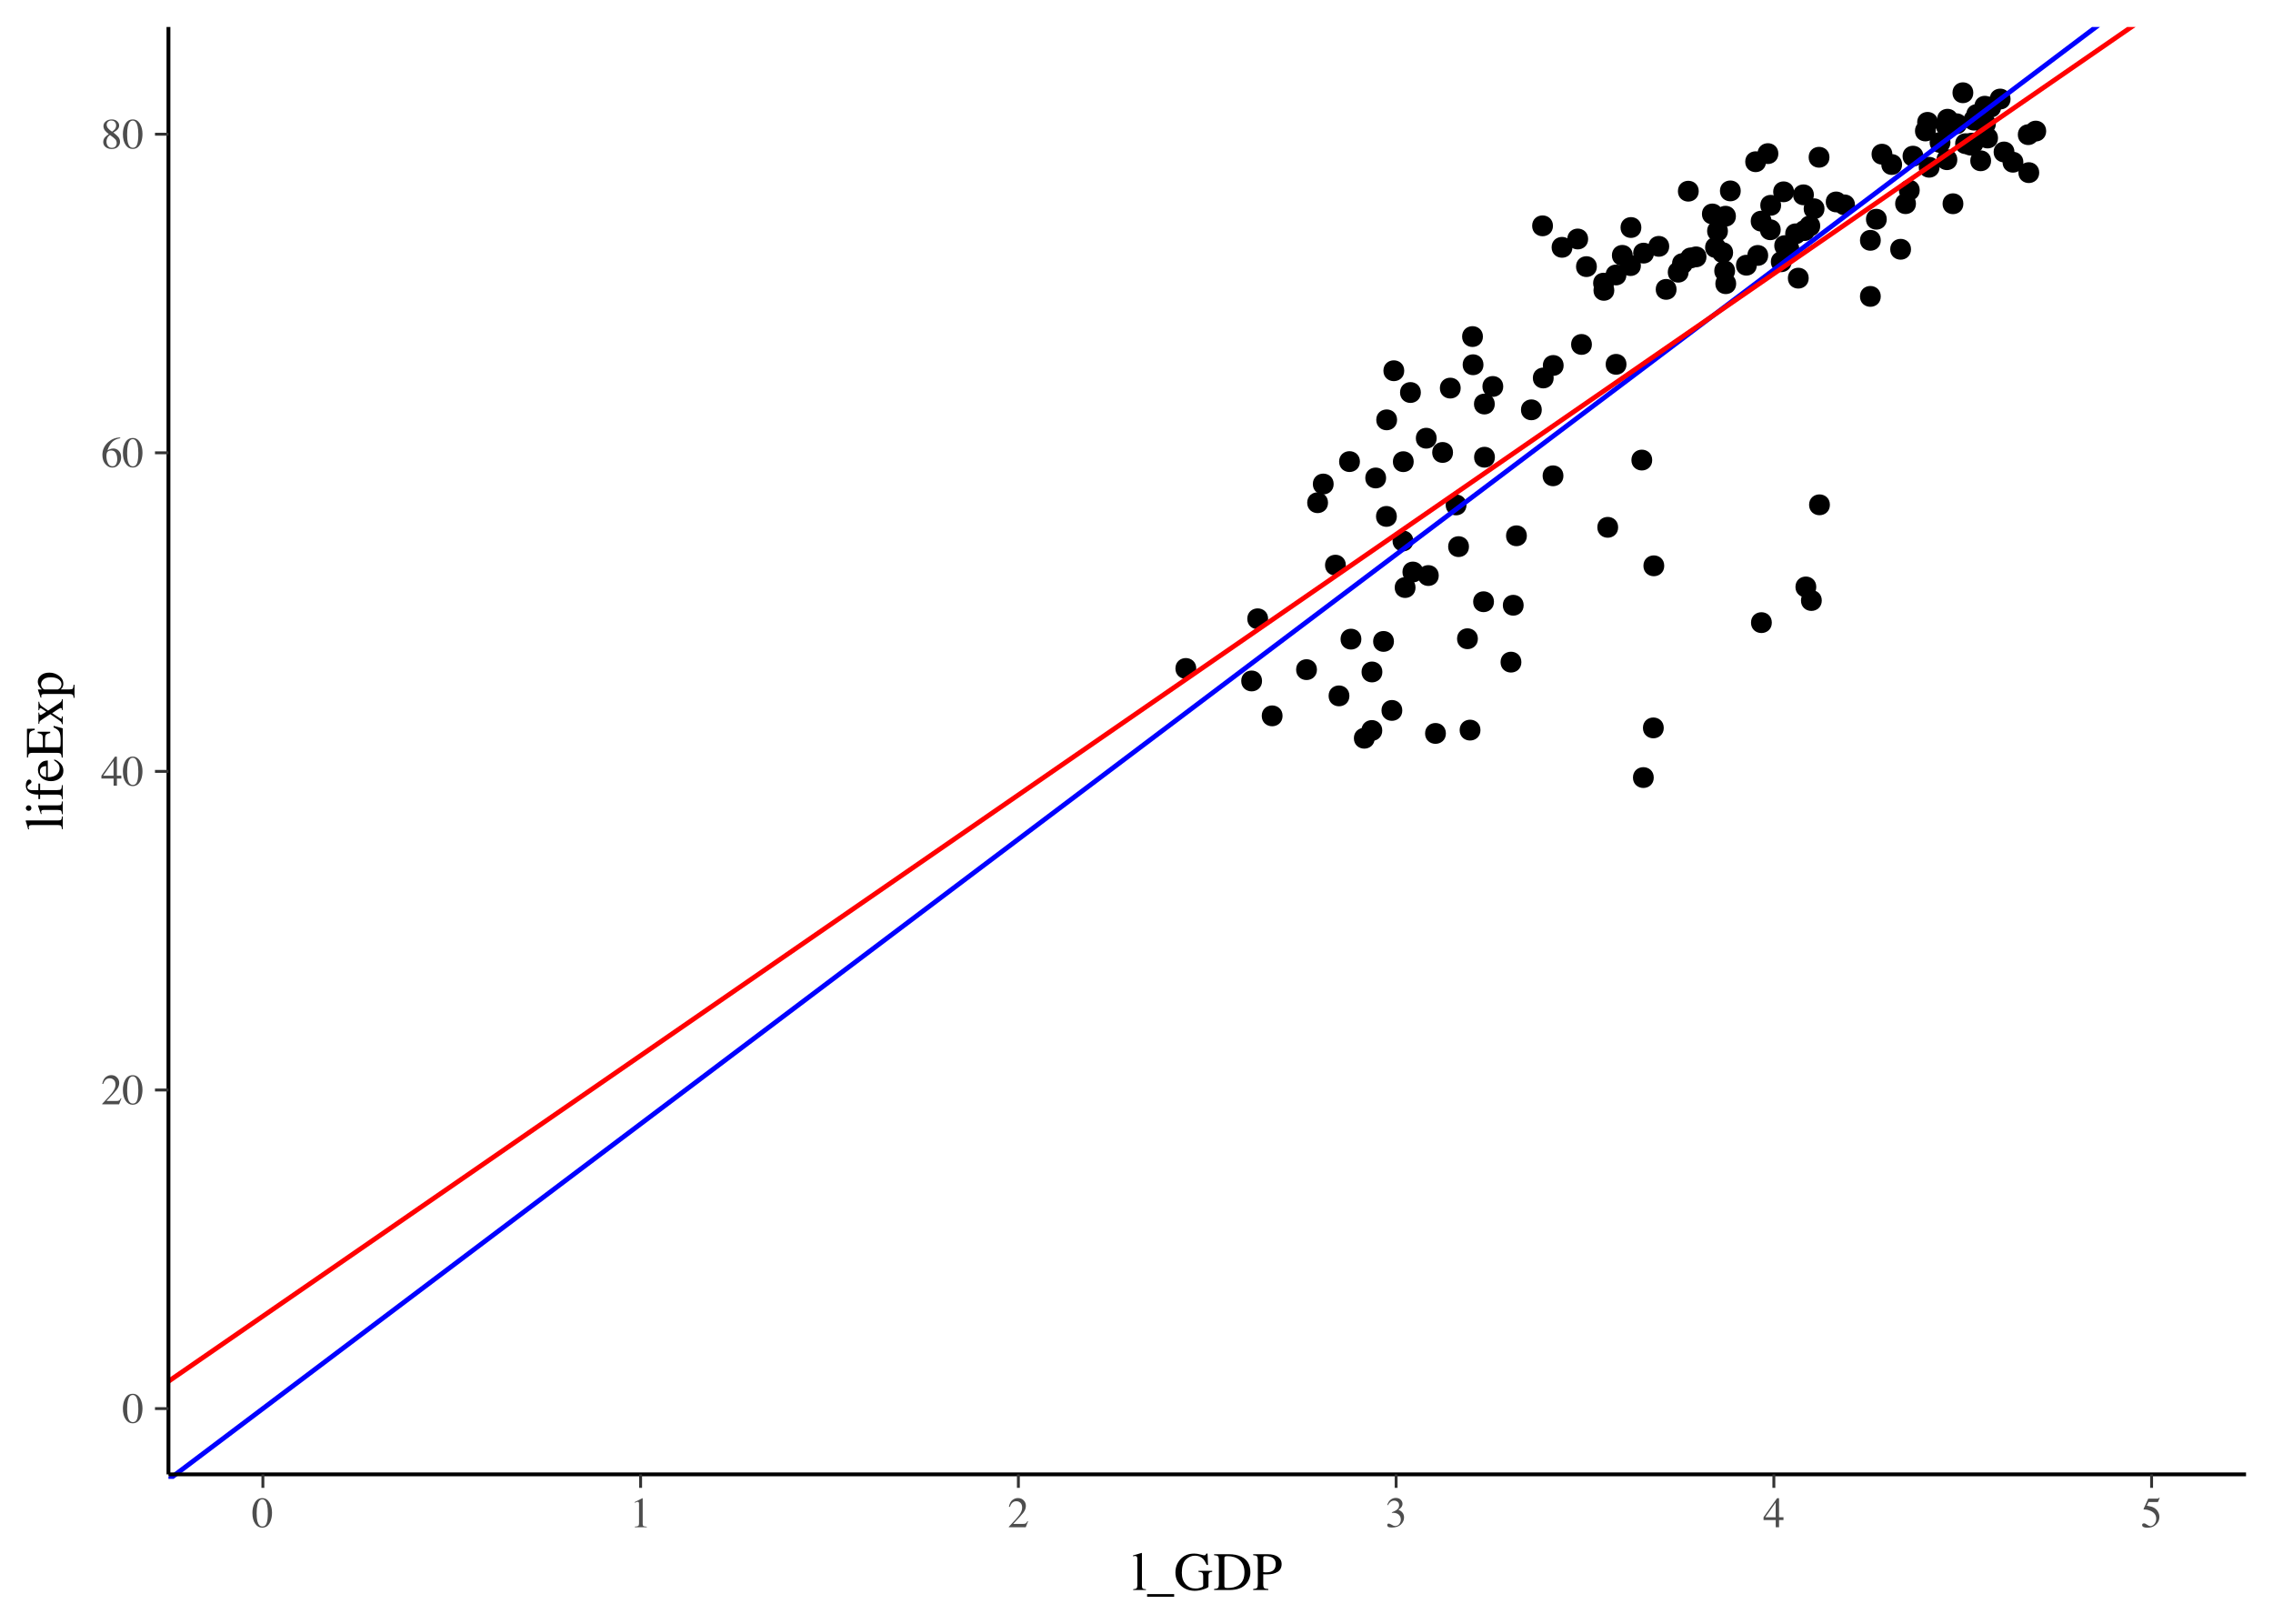 <?xml version="1.0" encoding="UTF-8"?>
<svg xmlns="http://www.w3.org/2000/svg" xmlns:xlink="http://www.w3.org/1999/xlink" width="504pt" height="360pt" viewBox="0 0 504 360" version="1.1">
<defs>
<g>
<symbol overflow="visible" id="glyph0-0">
<path style="stroke:none;" d="M 0.156 0 L 0.156 -6.344 L 6.703 -6.344 L 6.703 0 Z M 5.844 -0.859 L 5.844 -5.484 L 1.016 -5.484 L 1.016 -0.859 Z M 5.844 -0.859 "/>
</symbol>
<symbol overflow="visible" id="glyph0-1">
<path style="stroke:none;" d="M 2.297 -0.172 C 2.754 -0.172 3.066 -0.422 3.234 -0.922 C 3.41 -1.43 3.5 -2.16 3.5 -3.109 C 3.5 -3.867 3.445 -4.473 3.344 -4.922 C 3.145 -5.766 2.785 -6.188 2.266 -6.188 C 1.734 -6.188 1.367 -5.754 1.172 -4.891 C 1.066 -4.43 1.016 -3.82 1.016 -3.062 C 1.016 -2.352 1.066 -1.785 1.172 -1.359 C 1.367 -0.566 1.742 -0.172 2.297 -0.172 Z M 2.281 -6.453 C 3 -6.453 3.555 -6.07 3.953 -5.312 C 4.266 -4.707 4.422 -4.008 4.422 -3.219 C 4.422 -2.594 4.328 -2.008 4.141 -1.469 C 3.773 -0.426 3.141 0.094 2.234 0.094 C 1.617 0.094 1.113 -0.188 0.719 -0.75 C 0.289 -1.344 0.078 -2.156 0.078 -3.188 C 0.078 -3.988 0.223 -4.68 0.516 -5.266 C 0.898 -6.055 1.488 -6.453 2.281 -6.453 Z M 2.281 -6.453 "/>
</symbol>
<symbol overflow="visible" id="glyph0-2">
<path style="stroke:none;" d="M 0.281 -0.109 C 1.426 -1.297 2.203 -2.164 2.609 -2.719 C 3.023 -3.281 3.234 -3.82 3.234 -4.344 C 3.234 -4.812 3.109 -5.164 2.859 -5.406 C 2.609 -5.645 2.305 -5.766 1.953 -5.766 C 1.523 -5.766 1.18 -5.609 0.922 -5.297 C 0.773 -5.129 0.633 -4.863 0.5 -4.5 L 0.297 -4.547 C 0.453 -5.266 0.719 -5.766 1.094 -6.047 C 1.469 -6.328 1.867 -6.469 2.297 -6.469 C 2.816 -6.469 3.238 -6.301 3.562 -5.969 C 3.895 -5.633 4.062 -5.227 4.062 -4.75 C 4.062 -4.238 3.883 -3.742 3.531 -3.266 C 3.176 -2.785 2.41 -1.941 1.234 -0.734 L 3.375 -0.734 C 3.676 -0.734 3.891 -0.77 4.016 -0.844 C 4.141 -0.914 4.273 -1.086 4.422 -1.359 L 4.547 -1.312 L 4.031 0 L 0.281 0 Z M 0.281 -0.109 "/>
</symbol>
<symbol overflow="visible" id="glyph0-3">
<path style="stroke:none;" d="M 2.797 -5.469 L 0.5 -2.219 L 2.797 -2.219 Z M 3.109 -6.438 L 3.547 -6.438 L 3.547 -2.219 L 4.531 -2.219 L 4.531 -1.594 L 3.547 -1.594 L 3.547 0 L 2.812 0 L 2.812 -1.594 L 0.109 -1.594 L 0.109 -2.219 Z M 3.109 -6.438 "/>
</symbol>
<symbol overflow="visible" id="glyph0-4">
<path style="stroke:none;" d="M 4.484 -2.125 C 4.484 -1.562 4.301 -1.047 3.938 -0.578 C 3.57 -0.117 3.094 0.109 2.5 0.109 C 1.957 0.109 1.457 -0.145 1 -0.656 C 0.551 -1.176 0.328 -1.863 0.328 -2.719 C 0.328 -3.82 0.766 -4.77 1.641 -5.562 C 2.422 -6.227 3.297 -6.562 4.266 -6.562 L 4.297 -6.406 C 3.898 -6.332 3.562 -6.234 3.281 -6.109 C 3 -5.984 2.75 -5.812 2.531 -5.594 C 2.301 -5.363 2.086 -5.078 1.891 -4.734 C 1.691 -4.391 1.551 -4.047 1.469 -3.703 C 1.664 -3.828 1.836 -3.914 1.984 -3.969 C 2.234 -4.07 2.484 -4.125 2.734 -4.125 C 3.223 -4.125 3.633 -3.953 3.969 -3.609 C 4.312 -3.266 4.484 -2.77 4.484 -2.125 Z M 3.625 -1.766 C 3.625 -2.18 3.562 -2.551 3.438 -2.875 C 3.219 -3.414 2.844 -3.688 2.312 -3.688 C 1.832 -3.688 1.516 -3.539 1.359 -3.25 C 1.266 -3.082 1.219 -2.801 1.219 -2.406 C 1.219 -1.895 1.32 -1.395 1.531 -0.906 C 1.75 -0.426 2.094 -0.188 2.562 -0.188 C 2.938 -0.188 3.207 -0.344 3.375 -0.656 C 3.539 -0.977 3.625 -1.348 3.625 -1.766 Z M 3.625 -1.766 "/>
</symbol>
<symbol overflow="visible" id="glyph0-5">
<path style="stroke:none;" d="M 2.406 -0.156 C 2.77 -0.156 3.039 -0.254 3.219 -0.453 C 3.406 -0.66 3.5 -0.91 3.5 -1.203 C 3.5 -1.547 3.398 -1.82 3.203 -2.031 C 3.016 -2.25 2.617 -2.57 2.016 -3 C 1.742 -2.82 1.547 -2.598 1.422 -2.328 C 1.297 -2.066 1.234 -1.812 1.234 -1.562 C 1.234 -1.133 1.344 -0.789 1.562 -0.531 C 1.789 -0.281 2.07 -0.156 2.406 -0.156 Z M 2.469 -3.734 C 2.758 -3.941 2.961 -4.117 3.078 -4.266 C 3.273 -4.504 3.375 -4.789 3.375 -5.125 C 3.375 -5.426 3.281 -5.68 3.094 -5.891 C 2.914 -6.098 2.641 -6.203 2.266 -6.203 C 1.984 -6.203 1.75 -6.109 1.562 -5.922 C 1.375 -5.742 1.281 -5.523 1.281 -5.266 C 1.281 -4.973 1.391 -4.703 1.609 -4.453 C 1.828 -4.203 2.113 -3.961 2.469 -3.734 Z M 1.75 -3.188 C 1.344 -3.52 1.062 -3.785 0.906 -3.984 C 0.676 -4.285 0.562 -4.617 0.562 -4.984 C 0.562 -5.391 0.734 -5.734 1.078 -6.016 C 1.422 -6.305 1.863 -6.453 2.406 -6.453 C 2.906 -6.453 3.301 -6.316 3.594 -6.047 C 3.895 -5.773 4.047 -5.461 4.047 -5.109 C 4.047 -4.742 3.895 -4.414 3.594 -4.125 C 3.414 -3.957 3.133 -3.766 2.75 -3.547 C 3.281 -3.148 3.66 -2.805 3.891 -2.516 C 4.117 -2.223 4.234 -1.879 4.234 -1.484 C 4.234 -1.035 4.062 -0.656 3.719 -0.344 C 3.383 -0.039 2.93 0.109 2.359 0.109 C 1.859 0.109 1.426 -0.031 1.062 -0.312 C 0.695 -0.602 0.516 -0.977 0.516 -1.438 C 0.516 -1.832 0.641 -2.18 0.891 -2.484 C 1.055 -2.68 1.344 -2.914 1.75 -3.188 Z M 1.75 -3.188 "/>
</symbol>
<symbol overflow="visible" id="glyph0-6">
<path style="stroke:none;" d="M 2.844 -6.438 C 2.852 -6.414 2.859 -6.398 2.859 -6.391 C 2.859 -6.391 2.859 -6.375 2.859 -6.344 L 2.859 -0.703 C 2.859 -0.461 2.922 -0.312 3.047 -0.25 C 3.18 -0.188 3.422 -0.145 3.766 -0.125 L 3.766 0 L 1.125 0 L 1.125 -0.141 C 1.508 -0.16 1.758 -0.211 1.875 -0.297 C 1.988 -0.379 2.047 -0.562 2.047 -0.844 L 2.047 -5.188 C 2.047 -5.332 2.023 -5.441 1.984 -5.516 C 1.953 -5.598 1.875 -5.641 1.75 -5.641 C 1.664 -5.641 1.555 -5.613 1.422 -5.562 C 1.297 -5.52 1.176 -5.473 1.062 -5.422 L 1.062 -5.562 L 2.781 -6.438 Z M 2.844 -6.438 "/>
</symbol>
<symbol overflow="visible" id="glyph0-7">
<path style="stroke:none;" d="M 0.75 -0.812 C 0.914 -0.812 1.141 -0.723 1.422 -0.547 C 1.703 -0.367 1.941 -0.281 2.141 -0.281 C 2.578 -0.281 2.898 -0.426 3.109 -0.719 C 3.328 -1.02 3.438 -1.344 3.438 -1.688 C 3.438 -2.02 3.352 -2.312 3.188 -2.562 C 2.895 -2.988 2.398 -3.203 1.703 -3.203 C 1.672 -3.203 1.633 -3.203 1.594 -3.203 C 1.551 -3.203 1.508 -3.195 1.469 -3.188 L 1.453 -3.312 C 1.953 -3.5 2.344 -3.707 2.625 -3.938 C 2.914 -4.176 3.062 -4.484 3.062 -4.859 C 3.062 -5.203 2.945 -5.461 2.719 -5.641 C 2.5 -5.816 2.242 -5.906 1.953 -5.906 C 1.609 -5.906 1.305 -5.781 1.047 -5.531 C 0.898 -5.395 0.742 -5.18 0.578 -4.891 L 0.438 -4.922 C 0.562 -5.398 0.789 -5.781 1.125 -6.062 C 1.469 -6.352 1.863 -6.5 2.312 -6.5 C 2.789 -6.5 3.16 -6.363 3.422 -6.094 C 3.68 -5.832 3.812 -5.531 3.812 -5.188 C 3.812 -4.883 3.703 -4.609 3.484 -4.359 C 3.359 -4.211 3.172 -4.051 2.922 -3.875 C 3.223 -3.75 3.461 -3.598 3.641 -3.422 C 3.984 -3.098 4.156 -2.68 4.156 -2.172 C 4.156 -1.578 3.922 -1.055 3.453 -0.609 C 2.984 -0.16 2.316 0.062 1.453 0.062 C 1.066 0.062 0.797 0.008 0.641 -0.094 C 0.492 -0.207 0.422 -0.332 0.422 -0.469 C 0.422 -0.551 0.445 -0.629 0.5 -0.703 C 0.551 -0.773 0.633 -0.812 0.75 -0.812 Z M 0.75 -0.812 "/>
</symbol>
<symbol overflow="visible" id="glyph0-8">
<path style="stroke:none;" d="M 0.719 -0.859 C 0.895 -0.859 1.125 -0.754 1.406 -0.547 C 1.695 -0.348 1.922 -0.25 2.078 -0.25 C 2.441 -0.25 2.754 -0.406 3.016 -0.719 C 3.285 -1.039 3.422 -1.43 3.422 -1.891 C 3.422 -2.703 2.992 -3.285 2.141 -3.641 C 1.66 -3.836 1.211 -3.938 0.797 -3.938 C 0.734 -3.938 0.691 -3.938 0.672 -3.938 C 0.648 -3.945 0.629 -3.969 0.609 -4 C 0.617 -4.02 0.625 -4.035 0.625 -4.047 C 0.625 -4.066 0.629 -4.086 0.641 -4.109 L 1.656 -6.344 L 3.672 -6.344 C 3.773 -6.344 3.852 -6.359 3.906 -6.391 C 3.957 -6.43 4.031 -6.5 4.125 -6.594 L 4.188 -6.531 L 3.828 -5.656 C 3.816 -5.625 3.781 -5.602 3.719 -5.594 C 3.664 -5.594 3.609 -5.594 3.547 -5.594 L 1.734 -5.594 L 1.328 -4.781 C 1.836 -4.688 2.211 -4.602 2.453 -4.531 C 2.848 -4.395 3.176 -4.195 3.438 -3.938 C 3.656 -3.719 3.82 -3.469 3.938 -3.188 C 4.062 -2.914 4.125 -2.625 4.125 -2.312 C 4.125 -1.625 3.875 -1.047 3.375 -0.578 C 2.883 -0.117 2.266 0.109 1.516 0.109 C 1.203 0.109 0.953 0.078 0.766 0.016 C 0.453 -0.078 0.297 -0.25 0.297 -0.5 C 0.297 -0.594 0.328 -0.676 0.391 -0.75 C 0.461 -0.82 0.57 -0.859 0.719 -0.859 Z M 0.719 -0.859 "/>
</symbol>
<symbol overflow="visible" id="glyph1-0">
<path style="stroke:none;" d="M 0.188 0 L 0.188 -7.938 L 8.391 -7.938 L 8.391 0 Z M 7.312 -1.078 L 7.312 -6.859 L 1.266 -6.859 L 1.266 -1.078 Z M 7.312 -1.078 "/>
</symbol>
<symbol overflow="visible" id="glyph1-1">
<path style="stroke:none;" d="M 0.25 -0.172 C 0.613 -0.203 0.859 -0.27 0.984 -0.375 C 1.109 -0.488 1.172 -0.707 1.172 -1.031 L 1.172 -6.766 C 1.172 -7.023 1.148 -7.203 1.109 -7.297 C 1.035 -7.461 0.879 -7.547 0.641 -7.547 C 0.586 -7.547 0.523 -7.535 0.453 -7.516 C 0.391 -7.504 0.312 -7.488 0.219 -7.469 L 0.219 -7.672 C 0.75 -7.805 1.383 -7.992 2.125 -8.234 C 2.145 -8.234 2.16 -8.219 2.172 -8.188 C 2.18 -8.164 2.188 -8.117 2.188 -8.047 L 2.188 -1.016 C 2.188 -0.672 2.242 -0.445 2.359 -0.344 C 2.473 -0.25 2.711 -0.191 3.078 -0.172 L 3.078 0 L 0.25 0 Z M 0.25 -0.172 "/>
</symbol>
<symbol overflow="visible" id="glyph1-2">
<path style="stroke:none;" d="M 0 1.5 L 0 0.906 L 6 0.906 L 6 1.5 Z M 0 1.5 "/>
</symbol>
<symbol overflow="visible" id="glyph1-3">
<path style="stroke:none;" d="M 4.438 -8.078 C 4.906 -8.078 5.363 -8.008 5.812 -7.875 C 6.258 -7.75 6.52 -7.688 6.594 -7.688 C 6.758 -7.688 6.879 -7.719 6.953 -7.781 C 7.023 -7.852 7.086 -7.953 7.141 -8.078 L 7.406 -8.078 L 7.5 -5.562 L 7.219 -5.562 C 6.969 -6.133 6.711 -6.566 6.453 -6.859 C 5.984 -7.359 5.367 -7.609 4.609 -7.609 C 3.836 -7.609 3.16 -7.316 2.578 -6.734 C 1.992 -6.148 1.703 -5.188 1.703 -3.844 C 1.703 -2.738 1.992 -1.875 2.578 -1.25 C 3.16 -0.633 3.879 -0.328 4.734 -0.328 C 4.879 -0.328 5.047 -0.336 5.234 -0.359 C 5.43 -0.391 5.617 -0.438 5.797 -0.5 C 6.086 -0.594 6.266 -0.672 6.328 -0.734 C 6.398 -0.805 6.438 -0.906 6.438 -1.031 L 6.438 -2.953 C 6.438 -3.41 6.367 -3.695 6.234 -3.812 C 6.109 -3.926 5.828 -4 5.391 -4.031 L 5.391 -4.25 L 8.438 -4.25 L 8.438 -4.031 C 8.145 -4.008 7.953 -3.957 7.859 -3.875 C 7.691 -3.75 7.609 -3.492 7.609 -3.109 L 7.609 -0.75 C 7.609 -0.602 7.258 -0.41 6.562 -0.172 C 5.875 0.055 5.211 0.172 4.578 0.172 C 3.41 0.172 2.426 -0.172 1.625 -0.859 C 0.727 -1.609 0.281 -2.617 0.281 -3.891 C 0.281 -5.004 0.633 -5.961 1.344 -6.766 C 2.125 -7.641 3.156 -8.078 4.438 -8.078 Z M 4.25 -8.078 Z M 4.25 -8.078 "/>
</symbol>
<symbol overflow="visible" id="glyph1-4">
<path style="stroke:none;" d="M 2.469 -0.922 C 2.469 -0.734 2.516 -0.609 2.609 -0.547 C 2.703 -0.484 2.898 -0.453 3.203 -0.453 C 4.141 -0.453 4.91 -0.633 5.516 -1 C 6.453 -1.57 6.922 -2.547 6.922 -3.922 C 6.922 -5.148 6.535 -6.078 5.766 -6.703 C 5.109 -7.234 4.238 -7.5 3.156 -7.5 C 2.883 -7.5 2.703 -7.469 2.609 -7.406 C 2.516 -7.352 2.469 -7.227 2.469 -7.031 Z M 0.188 -0.219 C 0.625 -0.258 0.91 -0.336 1.047 -0.453 C 1.18 -0.566 1.25 -0.848 1.25 -1.297 L 1.25 -6.641 C 1.25 -7.078 1.18 -7.359 1.047 -7.484 C 0.922 -7.609 0.633 -7.688 0.188 -7.719 L 0.188 -7.938 L 3.422 -7.938 C 4.516 -7.938 5.438 -7.758 6.188 -7.406 C 7.551 -6.758 8.234 -5.602 8.234 -3.938 C 8.234 -3.344 8.109 -2.773 7.859 -2.234 C 7.617 -1.703 7.254 -1.25 6.766 -0.875 C 6.453 -0.633 6.129 -0.457 5.797 -0.344 C 5.18 -0.113 4.426 0 3.531 0 L 0.188 0 Z M 0.188 -0.219 "/>
</symbol>
<symbol overflow="visible" id="glyph1-5">
<path style="stroke:none;" d="M 5.188 -5.766 C 5.188 -6.492 4.875 -6.992 4.25 -7.266 C 3.906 -7.422 3.473 -7.5 2.953 -7.5 C 2.703 -7.5 2.551 -7.473 2.5 -7.422 C 2.445 -7.367 2.422 -7.258 2.422 -7.094 L 2.422 -3.969 C 2.629 -3.945 2.766 -3.93 2.828 -3.922 C 2.898 -3.922 2.969 -3.922 3.031 -3.922 C 3.582 -3.922 4.016 -4 4.328 -4.156 C 4.898 -4.445 5.188 -4.984 5.188 -5.766 Z M 0.188 -0.219 C 0.645 -0.258 0.93 -0.348 1.047 -0.484 C 1.16 -0.629 1.219 -0.945 1.219 -1.438 L 1.219 -6.641 C 1.219 -7.055 1.156 -7.332 1.031 -7.469 C 0.906 -7.602 0.625 -7.688 0.188 -7.719 L 0.188 -7.938 L 3.359 -7.938 C 4.367 -7.938 5.145 -7.738 5.688 -7.344 C 6.227 -6.945 6.5 -6.43 6.5 -5.797 C 6.5 -4.973 6.195 -4.379 5.594 -4.016 C 5 -3.648 4.254 -3.469 3.359 -3.469 C 3.234 -3.469 3.066 -3.469 2.859 -3.469 C 2.66 -3.477 2.516 -3.484 2.422 -3.484 L 2.422 -1.297 C 2.422 -0.848 2.488 -0.562 2.625 -0.438 C 2.758 -0.32 3.066 -0.25 3.547 -0.219 L 3.547 0 L 0.188 0 Z M 0.188 -0.219 "/>
</symbol>
<symbol overflow="visible" id="glyph2-0">
<path style="stroke:none;" d="M 0 -0.188 L -7.938 -0.188 L -7.938 -8.391 L 0 -8.391 Z M -1.078 -7.312 L -6.859 -7.312 L -6.859 -1.266 L -1.078 -1.266 Z M -1.078 -7.312 "/>
</symbol>
<symbol overflow="visible" id="glyph2-1">
<path style="stroke:none;" d="M -0.172 -0.25 C -0.203 -0.613 -0.27 -0.859 -0.375 -0.984 C -0.488 -1.109 -0.707 -1.172 -1.031 -1.172 L -6.766 -1.172 C -7.023 -1.172 -7.203 -1.148 -7.297 -1.109 C -7.461 -1.035 -7.547 -0.879 -7.547 -0.641 C -7.547 -0.586 -7.535 -0.523 -7.516 -0.453 C -7.504 -0.391 -7.488 -0.312 -7.469 -0.219 L -7.672 -0.219 C -7.805 -0.75 -7.992 -1.383 -8.234 -2.125 C -8.234 -2.145 -8.219 -2.16 -8.188 -2.172 C -8.164 -2.18 -8.117 -2.188 -8.047 -2.188 L -1.016 -2.188 C -0.672 -2.188 -0.445 -2.242 -0.344 -2.359 C -0.25 -2.473 -0.191 -2.711 -0.172 -3.078 L 0 -3.078 L 0 -0.25 Z M -0.172 -0.25 "/>
</symbol>
<symbol overflow="visible" id="glyph2-2">
<path style="stroke:none;" d="M -7.562 -0.984 C -7.727 -0.984 -7.875 -1.039 -8 -1.156 C -8.125 -1.281 -8.188 -1.426 -8.188 -1.594 C -8.188 -1.758 -8.125 -1.898 -8 -2.016 C -7.883 -2.141 -7.738 -2.203 -7.562 -2.203 C -7.395 -2.203 -7.25 -2.141 -7.125 -2.016 C -7.008 -1.898 -6.953 -1.758 -6.953 -1.594 C -6.953 -1.426 -7.008 -1.281 -7.125 -1.156 C -7.25 -1.039 -7.395 -0.984 -7.562 -0.984 Z M -0.172 -0.234 C -0.203 -0.648 -0.27 -0.91 -0.375 -1.016 C -0.477 -1.129 -0.758 -1.188 -1.219 -1.188 L -4.016 -1.188 C -4.266 -1.188 -4.441 -1.172 -4.547 -1.141 C -4.703 -1.078 -4.781 -0.953 -4.781 -0.766 C -4.781 -0.723 -4.773 -0.68 -4.766 -0.641 C -4.766 -0.598 -4.734 -0.477 -4.672 -0.281 L -4.859 -0.281 L -4.938 -0.547 C -5.164 -1.223 -5.332 -1.695 -5.438 -1.969 C -5.488 -2.082 -5.516 -2.156 -5.516 -2.188 C -5.484 -2.188 -5.453 -2.188 -5.422 -2.188 L -1.219 -2.188 C -0.77 -2.188 -0.488 -2.238 -0.375 -2.344 C -0.27 -2.457 -0.203 -2.703 -0.172 -3.078 L 0 -3.078 L 0 -0.234 Z M -0.172 -0.234 "/>
</symbol>
<symbol overflow="visible" id="glyph2-3">
<path style="stroke:none;" d="M -0.172 -0.234 C -0.18 -0.648 -0.254 -0.922 -0.391 -1.047 C -0.523 -1.18 -0.812 -1.25 -1.25 -1.25 L -5.016 -1.25 L -5.016 -0.25 L -5.406 -0.25 L -5.406 -1.25 C -6.02 -1.25 -6.539 -1.332 -6.969 -1.5 C -7.781 -1.82 -8.188 -2.41 -8.188 -3.266 C -8.188 -3.609 -8.117 -3.914 -7.984 -4.188 C -7.848 -4.457 -7.664 -4.594 -7.438 -4.594 C -7.312 -4.594 -7.195 -4.547 -7.094 -4.453 C -6.988 -4.359 -6.938 -4.242 -6.938 -4.109 C -6.938 -3.992 -6.969 -3.895 -7.031 -3.812 C -7.102 -3.738 -7.227 -3.645 -7.406 -3.531 L -7.547 -3.422 C -7.629 -3.367 -7.695 -3.305 -7.75 -3.234 C -7.812 -3.16 -7.844 -3.055 -7.844 -2.922 C -7.844 -2.629 -7.695 -2.43 -7.406 -2.328 C -7.25 -2.266 -7.047 -2.234 -6.797 -2.234 L -5.406 -2.234 L -5.406 -3.703 L -5.016 -3.703 L -5.016 -2.25 L -1.25 -2.25 C -0.812 -2.25 -0.531 -2.305 -0.406 -2.422 C -0.281 -2.547 -0.203 -2.859 -0.172 -3.359 L 0 -3.359 L 0 -0.234 Z M -0.172 -0.234 "/>
</symbol>
<symbol overflow="visible" id="glyph2-4">
<path style="stroke:none;" d="M -5.5 -2.75 C -5.5 -3.301 -5.305 -3.781 -4.922 -4.188 C -4.547 -4.602 -4.008 -4.812 -3.312 -4.812 L -3.312 -1.094 C -2.406 -1.133 -1.742 -1.336 -1.328 -1.703 C -0.91 -2.078 -0.703 -2.52 -0.703 -3.031 C -0.703 -3.438 -0.805 -3.781 -1.016 -4.062 C -1.234 -4.344 -1.539 -4.602 -1.938 -4.844 L -1.875 -5.047 C -1.375 -4.891 -0.91 -4.594 -0.484 -4.156 C -0.066 -3.719 0.141 -3.176 0.141 -2.531 C 0.141 -1.801 -0.133 -1.234 -0.688 -0.828 C -1.25 -0.43 -1.891 -0.234 -2.609 -0.234 C -3.391 -0.234 -4.066 -0.461 -4.641 -0.922 C -5.211 -1.391 -5.5 -2 -5.5 -2.75 Z M -5.062 -2.406 C -5.062 -1.957 -4.867 -1.617 -4.484 -1.391 C -4.266 -1.266 -4 -1.176 -3.688 -1.125 L -3.688 -3.594 C -4.07 -3.551 -4.359 -3.477 -4.547 -3.375 C -4.891 -3.176 -5.062 -2.852 -5.062 -2.406 Z M -5.5 -2.672 Z M -5.5 -2.672 "/>
</symbol>
<symbol overflow="visible" id="glyph2-5">
<path style="stroke:none;" d="M -0.219 -0.141 C -0.258 -0.578 -0.336 -0.859 -0.453 -0.984 C -0.566 -1.117 -0.848 -1.188 -1.297 -1.188 L -6.641 -1.188 C -7.066 -1.188 -7.344 -1.117 -7.469 -0.984 C -7.602 -0.859 -7.688 -0.578 -7.719 -0.141 L -7.938 -0.141 L -7.938 -6.516 L -6.219 -6.547 L -6.219 -6.25 C -6.75 -6.145 -7.094 -5.988 -7.25 -5.781 C -7.406 -5.582 -7.484 -5.133 -7.484 -4.438 L -7.484 -2.797 C -7.484 -2.617 -7.453 -2.508 -7.391 -2.469 C -7.336 -2.438 -7.234 -2.422 -7.078 -2.422 L -4.406 -2.422 L -4.406 -4.266 C -4.406 -4.773 -4.477 -5.098 -4.625 -5.234 C -4.781 -5.379 -5.094 -5.492 -5.562 -5.578 L -5.562 -5.859 L -2.781 -5.859 L -2.781 -5.578 C -3.238 -5.484 -3.539 -5.363 -3.688 -5.219 C -3.844 -5.082 -3.922 -4.766 -3.922 -4.266 L -3.922 -2.422 L -0.953 -2.422 C -0.711 -2.422 -0.57 -2.492 -0.531 -2.641 C -0.488 -2.785 -0.469 -3.234 -0.469 -3.984 C -0.469 -4.797 -0.555 -5.395 -0.734 -5.781 C -0.91 -6.176 -1.344 -6.523 -2.031 -6.828 L -2.031 -7.172 L 0 -6.625 L 0 -0.141 Z M -7.938 -3.672 Z M -7.938 -3.672 "/>
</symbol>
<symbol overflow="visible" id="glyph2-6">
<path style="stroke:none;" d="M -5.391 -2.781 L -5.219 -2.781 C -5.219 -2.633 -5.195 -2.508 -5.156 -2.406 C -5.125 -2.301 -5.047 -2.25 -4.922 -2.25 C -4.848 -2.25 -4.641 -2.352 -4.297 -2.562 C -4.117 -2.664 -3.898 -2.801 -3.641 -2.969 C -3.953 -3.195 -4.203 -3.367 -4.391 -3.484 C -4.672 -3.68 -4.859 -3.781 -4.953 -3.781 C -5.047 -3.781 -5.109 -3.738 -5.141 -3.656 C -5.18 -3.57 -5.207 -3.457 -5.219 -3.312 L -5.391 -3.312 L -5.391 -5.188 L -5.219 -5.188 C -5.207 -4.988 -5.156 -4.801 -5.062 -4.625 C -4.969 -4.457 -4.844 -4.32 -4.688 -4.219 L -3.25 -3.219 L -0.906 -4.766 C -0.602 -4.961 -0.406 -5.129 -0.312 -5.266 C -0.219 -5.41 -0.172 -5.57 -0.172 -5.75 L 0 -5.75 L 0 -3.328 L -0.172 -3.328 L -0.172 -3.5 C -0.18 -3.594 -0.207 -3.664 -0.25 -3.719 C -0.301 -3.781 -0.363 -3.812 -0.438 -3.812 C -0.508 -3.812 -0.672 -3.738 -0.922 -3.594 C -1.047 -3.52 -1.219 -3.414 -1.438 -3.281 C -1.539 -3.207 -1.688 -3.102 -1.875 -2.969 C -2.062 -2.844 -2.223 -2.738 -2.359 -2.656 L -0.891 -1.703 C -0.711 -1.586 -0.594 -1.516 -0.531 -1.484 C -0.477 -1.461 -0.43 -1.453 -0.391 -1.453 C -0.316 -1.453 -0.266 -1.484 -0.234 -1.547 C -0.211 -1.609 -0.191 -1.738 -0.172 -1.938 L 0 -1.938 L 0 -0.203 L -0.172 -0.203 C -0.211 -0.41 -0.266 -0.566 -0.328 -0.672 C -0.391 -0.773 -0.547 -0.91 -0.797 -1.078 L -2.781 -2.438 L -4.484 -1.312 C -4.828 -1.094 -5.031 -0.938 -5.094 -0.844 C -5.156 -0.758 -5.195 -0.57 -5.219 -0.281 L -5.391 -0.281 Z M -5.391 -2.781 "/>
</symbol>
<symbol overflow="visible" id="glyph2-7">
<path style="stroke:none;" d="M -1.078 -1.922 C -0.816 -2.016 -0.617 -2.16 -0.484 -2.359 C -0.348 -2.566 -0.281 -2.805 -0.281 -3.078 C -0.281 -3.504 -0.488 -3.863 -0.906 -4.156 C -1.332 -4.457 -1.922 -4.609 -2.672 -4.609 C -3.391 -4.609 -3.926 -4.453 -4.281 -4.141 C -4.633 -3.836 -4.812 -3.477 -4.812 -3.062 C -4.812 -2.77 -4.723 -2.504 -4.547 -2.266 C -4.367 -2.035 -4.195 -1.922 -4.031 -1.922 Z M 2.422 -0.047 C 2.398 -0.422 2.32 -0.656 2.188 -0.75 C 2.051 -0.852 1.844 -0.906 1.562 -0.906 L -4.062 -0.906 C -4.363 -0.906 -4.555 -0.867 -4.641 -0.797 C -4.723 -0.723 -4.766 -0.586 -4.766 -0.391 C -4.766 -0.348 -4.758 -0.305 -4.75 -0.266 C -4.75 -0.234 -4.742 -0.18 -4.734 -0.109 L -4.922 -0.109 L -5.109 -0.656 C -5.109 -0.676 -5.242 -1.07 -5.516 -1.844 C -5.516 -1.863 -5.504 -1.879 -5.484 -1.891 C -5.473 -1.898 -5.453 -1.906 -5.422 -1.906 L -4.641 -1.906 C -4.891 -2.156 -5.078 -2.379 -5.203 -2.578 C -5.422 -2.93 -5.531 -3.289 -5.531 -3.656 C -5.531 -4.195 -5.301 -4.66 -4.844 -5.047 C -4.383 -5.441 -3.758 -5.641 -2.969 -5.641 C -2.188 -5.641 -1.473 -5.406 -0.828 -4.938 C -0.191 -4.469 0.125 -3.879 0.125 -3.172 C 0.125 -2.953 0.094 -2.766 0.031 -2.609 C -0.051 -2.359 -0.203 -2.129 -0.422 -1.922 L 1.5 -1.922 C 1.895 -1.922 2.133 -1.984 2.219 -2.109 C 2.312 -2.234 2.375 -2.516 2.406 -2.953 L 2.609 -2.953 L 2.609 -0.047 Z M 2.422 -0.047 "/>
</symbol>
</g>
<clipPath id="clip1">
  <path d="M 37.352 5.977 L 474 5.977 L 474 327.883 L 37.352 327.883 Z M 37.352 5.977 "/>
</clipPath>
<clipPath id="clip2">
  <path d="M 37.352 5.977 L 482 5.977 L 482 307 L 37.352 307 Z M 37.352 5.977 "/>
</clipPath>
</defs>
<g id="surface356">
<rect x="0" y="0" width="504" height="360" style="fill:rgb(100%,100%,100%);fill-opacity:1;stroke:none;"/>
<path style="fill-rule:nonzero;fill:rgb(0%,0%,0%);fill-opacity:1;stroke-width:0.709;stroke-linecap:round;stroke-linejoin:round;stroke:rgb(0%,0%,0%);stroke-opacity:1;stroke-miterlimit:10;" d="M 310.582 157.508 C 310.582 160.113 306.676 160.113 306.676 157.508 C 306.676 154.902 310.582 154.902 310.582 157.508 "/>
<path style="fill-rule:nonzero;fill:rgb(0%,0%,0%);fill-opacity:1;stroke-width:0.709;stroke-linecap:round;stroke-linejoin:round;stroke:rgb(0%,0%,0%);stroke-opacity:1;stroke-miterlimit:10;" d="M 376.312 42.391 C 376.312 44.996 372.402 44.996 372.402 42.391 C 372.402 39.785 376.312 39.785 376.312 42.391 "/>
<path style="fill-rule:nonzero;fill:rgb(0%,0%,0%);fill-opacity:1;stroke-width:0.709;stroke-linecap:round;stroke-linejoin:round;stroke:rgb(0%,0%,0%);stroke-opacity:1;stroke-miterlimit:10;" d="M 378.027 56.949 C 378.027 59.555 374.117 59.555 374.117 56.949 C 374.117 54.344 378.027 54.344 378.027 56.949 "/>
<path style="fill-rule:nonzero;fill:rgb(0%,0%,0%);fill-opacity:1;stroke-width:0.709;stroke-linecap:round;stroke-linejoin:round;stroke:rgb(0%,0%,0%);stroke-opacity:1;stroke-miterlimit:10;" d="M 368.559 161.383 C 368.559 163.988 364.648 163.988 364.648 161.383 C 364.648 158.777 368.559 158.777 368.559 161.383 "/>
<path style="fill-rule:nonzero;fill:rgb(0%,0%,0%);fill-opacity:1;stroke-width:0.709;stroke-linecap:round;stroke-linejoin:round;stroke:rgb(0%,0%,0%);stroke-opacity:1;stroke-miterlimit:10;" d="M 404.199 46.285 C 404.199 48.891 400.289 48.891 400.289 46.285 C 400.289 43.68 404.199 43.68 404.199 46.285 "/>
<path style="fill-rule:nonzero;fill:rgb(0%,0%,0%);fill-opacity:1;stroke-width:0.709;stroke-linecap:round;stroke-linejoin:round;stroke:rgb(0%,0%,0%);stroke-opacity:1;stroke-miterlimit:10;" d="M 440.258 25.395 C 440.258 28.004 436.348 28.004 436.348 25.395 C 436.348 22.789 440.258 22.789 440.258 25.395 "/>
<path style="fill-rule:nonzero;fill:rgb(0%,0%,0%);fill-opacity:1;stroke-width:0.709;stroke-linecap:round;stroke-linejoin:round;stroke:rgb(0%,0%,0%);stroke-opacity:1;stroke-miterlimit:10;" d="M 442 30.359 C 442 32.969 438.094 32.969 438.094 30.359 C 438.094 27.754 442 27.754 442 30.359 "/>
<path style="fill-rule:nonzero;fill:rgb(0%,0%,0%);fill-opacity:1;stroke-width:0.709;stroke-linecap:round;stroke-linejoin:round;stroke:rgb(0%,0%,0%);stroke-opacity:1;stroke-miterlimit:10;" d="M 434.992 45.172 C 434.992 47.781 431.086 47.781 431.086 45.172 C 431.086 42.566 434.992 42.566 434.992 45.172 "/>
<path style="fill-rule:nonzero;fill:rgb(0%,0%,0%);fill-opacity:1;stroke-width:0.709;stroke-linecap:round;stroke-linejoin:round;stroke:rgb(0%,0%,0%);stroke-opacity:1;stroke-miterlimit:10;" d="M 323.531 86.047 C 323.531 88.652 319.621 88.652 319.621 86.047 C 319.621 83.441 323.531 83.441 323.531 86.047 "/>
<path style="fill-rule:nonzero;fill:rgb(0%,0%,0%);fill-opacity:1;stroke-width:0.709;stroke-linecap:round;stroke-linejoin:round;stroke:rgb(0%,0%,0%);stroke-opacity:1;stroke-miterlimit:10;" d="M 439.465 31.73 C 439.465 34.34 435.555 34.34 435.555 31.73 C 435.555 29.125 439.465 29.125 439.465 31.73 "/>
<path style="fill-rule:nonzero;fill:rgb(0%,0%,0%);fill-opacity:1;stroke-width:0.709;stroke-linecap:round;stroke-linejoin:round;stroke:rgb(0%,0%,0%);stroke-opacity:1;stroke-miterlimit:10;" d="M 324.816 111.949 C 324.816 114.555 320.906 114.555 320.906 111.949 C 320.906 109.34 324.816 109.34 324.816 111.949 "/>
<path style="fill-rule:nonzero;fill:rgb(0%,0%,0%);fill-opacity:1;stroke-width:0.709;stroke-linecap:round;stroke-linejoin:round;stroke:rgb(0%,0%,0%);stroke-opacity:1;stroke-miterlimit:10;" d="M 360.293 80.777 C 360.293 83.383 356.383 83.383 356.383 80.777 C 356.383 78.172 360.293 78.172 360.293 80.777 "/>
<path style="fill-rule:nonzero;fill:rgb(0%,0%,0%);fill-opacity:1;stroke-width:0.709;stroke-linecap:round;stroke-linejoin:round;stroke:rgb(0%,0%,0%);stroke-opacity:1;stroke-miterlimit:10;" d="M 384.555 47.938 C 384.555 50.547 380.645 50.547 380.645 47.938 C 380.645 45.332 384.555 45.332 384.555 47.938 "/>
<path style="fill-rule:nonzero;fill:rgb(0%,0%,0%);fill-opacity:1;stroke-width:0.709;stroke-linecap:round;stroke-linejoin:round;stroke:rgb(0%,0%,0%);stroke-opacity:1;stroke-miterlimit:10;" d="M 403.598 133.137 C 403.598 135.746 399.688 135.746 399.688 133.137 C 399.688 130.531 403.598 130.531 403.598 133.137 "/>
<path style="fill-rule:nonzero;fill:rgb(0%,0%,0%);fill-opacity:1;stroke-width:0.709;stroke-linecap:round;stroke-linejoin:round;stroke:rgb(0%,0%,0%);stroke-opacity:1;stroke-miterlimit:10;" d="M 391.711 56.633 C 391.711 59.242 387.801 59.242 387.801 56.633 C 387.801 54.027 391.711 54.027 391.711 56.633 "/>
<path style="fill-rule:nonzero;fill:rgb(0%,0%,0%);fill-opacity:1;stroke-width:0.709;stroke-linecap:round;stroke-linejoin:round;stroke:rgb(0%,0%,0%);stroke-opacity:1;stroke-miterlimit:10;" d="M 397.676 54.461 C 397.676 57.066 393.766 57.066 393.766 54.461 C 393.766 51.855 397.676 51.855 397.676 54.461 "/>
<path style="fill-rule:nonzero;fill:rgb(0%,0%,0%);fill-opacity:1;stroke-width:0.709;stroke-linecap:round;stroke-linejoin:round;stroke:rgb(0%,0%,0%);stroke-opacity:1;stroke-miterlimit:10;" d="M 318.664 127.605 C 318.664 130.211 314.754 130.211 314.754 127.605 C 314.754 124.996 318.664 124.996 318.664 127.605 "/>
<path style="fill-rule:nonzero;fill:rgb(0%,0%,0%);fill-opacity:1;stroke-width:0.709;stroke-linecap:round;stroke-linejoin:round;stroke:rgb(0%,0%,0%);stroke-opacity:1;stroke-miterlimit:10;" d="M 280.828 137.191 C 280.828 139.801 276.918 139.801 276.918 137.191 C 276.918 134.586 280.828 134.586 280.828 137.191 "/>
<path style="fill-rule:nonzero;fill:rgb(0%,0%,0%);fill-opacity:1;stroke-width:0.709;stroke-linecap:round;stroke-linejoin:round;stroke:rgb(0%,0%,0%);stroke-opacity:1;stroke-miterlimit:10;" d="M 331.117 101.371 C 331.117 103.977 327.207 103.977 327.207 101.371 C 327.207 98.766 331.117 98.766 331.117 101.371 "/>
<path style="fill-rule:nonzero;fill:rgb(0%,0%,0%);fill-opacity:1;stroke-width:0.709;stroke-linecap:round;stroke-linejoin:round;stroke:rgb(0%,0%,0%);stroke-opacity:1;stroke-miterlimit:10;" d="M 337.492 134.191 C 337.492 136.797 333.582 136.797 333.582 134.191 C 333.582 131.586 337.492 131.586 337.492 134.191 "/>
<path style="fill-rule:nonzero;fill:rgb(0%,0%,0%);fill-opacity:1;stroke-width:0.709;stroke-linecap:round;stroke-linejoin:round;stroke:rgb(0%,0%,0%);stroke-opacity:1;stroke-miterlimit:10;" d="M 442.195 27.449 C 442.195 30.059 438.285 30.059 438.285 27.449 C 438.285 24.844 442.195 24.844 442.195 27.449 "/>
<path style="fill-rule:nonzero;fill:rgb(0%,0%,0%);fill-opacity:1;stroke-width:0.709;stroke-linecap:round;stroke-linejoin:round;stroke:rgb(0%,0%,0%);stroke-opacity:1;stroke-miterlimit:10;" d="M 298.855 154.285 C 298.855 156.891 294.949 156.891 294.949 154.285 C 294.949 151.676 298.855 151.676 298.855 154.285 "/>
<path style="fill-rule:nonzero;fill:rgb(0%,0%,0%);fill-opacity:1;stroke-width:0.709;stroke-linecap:round;stroke-linejoin:round;stroke:rgb(0%,0%,0%);stroke-opacity:1;stroke-miterlimit:10;" d="M 330.91 133.41 C 330.91 136.016 327 136.016 327 133.41 C 327 130.805 330.91 130.805 330.91 133.41 "/>
<path style="fill-rule:nonzero;fill:rgb(0%,0%,0%);fill-opacity:1;stroke-width:0.709;stroke-linecap:round;stroke-linejoin:round;stroke:rgb(0%,0%,0%);stroke-opacity:1;stroke-miterlimit:10;" d="M 405.301 34.867 C 405.301 37.473 401.391 37.473 401.391 34.867 C 401.391 32.262 405.301 32.262 405.301 34.867 "/>
<path style="fill-rule:nonzero;fill:rgb(0%,0%,0%);fill-opacity:1;stroke-width:0.709;stroke-linecap:round;stroke-linejoin:round;stroke:rgb(0%,0%,0%);stroke-opacity:1;stroke-miterlimit:10;" d="M 369.766 54.617 C 369.766 57.223 365.855 57.223 365.855 54.617 C 365.855 52.012 369.766 52.012 369.766 54.617 "/>
<path style="fill-rule:nonzero;fill:rgb(0%,0%,0%);fill-opacity:1;stroke-width:0.709;stroke-linecap:round;stroke-linejoin:round;stroke:rgb(0%,0%,0%);stroke-opacity:1;stroke-miterlimit:10;" d="M 382.34 54.871 C 382.34 57.477 378.43 57.477 378.43 54.871 C 378.43 52.266 382.34 52.266 382.34 54.871 "/>
<path style="fill-rule:nonzero;fill:rgb(0%,0%,0%);fill-opacity:1;stroke-width:0.709;stroke-linecap:round;stroke-linejoin:round;stroke:rgb(0%,0%,0%);stroke-opacity:1;stroke-miterlimit:10;" d="M 311.012 82.195 C 311.012 84.805 307.102 84.805 307.102 82.195 C 307.102 79.59 311.012 79.59 311.012 82.195 "/>
<path style="fill-rule:nonzero;fill:rgb(0%,0%,0%);fill-opacity:1;stroke-width:0.709;stroke-linecap:round;stroke-linejoin:round;stroke:rgb(0%,0%,0%);stroke-opacity:1;stroke-miterlimit:10;" d="M 264.895 148.207 C 264.895 150.812 260.984 150.812 260.984 148.207 C 260.984 145.598 264.895 145.598 264.895 148.207 "/>
<path style="fill-rule:nonzero;fill:rgb(0%,0%,0%);fill-opacity:1;stroke-width:0.709;stroke-linecap:round;stroke-linejoin:round;stroke:rgb(0%,0%,0%);stroke-opacity:1;stroke-miterlimit:10;" d="M 358.441 116.914 C 358.441 119.52 354.535 119.52 354.535 116.914 C 354.535 114.309 358.441 114.309 358.441 116.914 "/>
<path style="fill-rule:nonzero;fill:rgb(0%,0%,0%);fill-opacity:1;stroke-width:0.709;stroke-linecap:round;stroke-linejoin:round;stroke:rgb(0%,0%,0%);stroke-opacity:1;stroke-miterlimit:10;" d="M 393.965 34.059 C 393.965 36.664 390.055 36.664 390.055 34.059 C 390.055 31.453 393.965 31.453 393.965 34.059 "/>
<path style="fill-rule:nonzero;fill:rgb(0%,0%,0%);fill-opacity:1;stroke-width:0.709;stroke-linecap:round;stroke-linejoin:round;stroke:rgb(0%,0%,0%);stroke-opacity:1;stroke-miterlimit:10;" d="M 327.34 141.613 C 327.34 144.223 323.43 144.223 323.43 141.613 C 323.43 139.008 327.34 139.008 327.34 141.613 "/>
<path style="fill-rule:nonzero;fill:rgb(0%,0%,0%);fill-opacity:1;stroke-width:0.709;stroke-linecap:round;stroke-linejoin:round;stroke:rgb(0%,0%,0%);stroke-opacity:1;stroke-miterlimit:10;" d="M 409.094 44.773 C 409.094 47.379 405.184 47.379 405.184 44.773 C 405.184 42.168 409.094 42.168 409.094 44.773 "/>
<path style="fill-rule:nonzero;fill:rgb(0%,0%,0%);fill-opacity:1;stroke-width:0.709;stroke-linecap:round;stroke-linejoin:round;stroke:rgb(0%,0%,0%);stroke-opacity:1;stroke-miterlimit:10;" d="M 391.234 35.855 C 391.234 38.465 387.328 38.465 387.328 35.855 C 387.328 33.25 391.234 33.25 391.234 35.855 "/>
<path style="fill-rule:nonzero;fill:rgb(0%,0%,0%);fill-opacity:1;stroke-width:0.709;stroke-linecap:round;stroke-linejoin:round;stroke:rgb(0%,0%,0%);stroke-opacity:1;stroke-miterlimit:10;" d="M 425.312 42.168 C 425.312 44.773 421.402 44.773 421.402 42.168 C 421.402 39.562 425.312 39.562 425.312 42.168 "/>
<path style="fill-rule:nonzero;fill:rgb(0%,0%,0%);fill-opacity:1;stroke-width:0.709;stroke-linecap:round;stroke-linejoin:round;stroke:rgb(0%,0%,0%);stroke-opacity:1;stroke-miterlimit:10;" d="M 441.137 35.648 C 441.137 38.254 437.227 38.254 437.227 35.648 C 437.227 33.043 441.137 33.043 441.137 35.648 "/>
<path style="fill-rule:nonzero;fill:rgb(0%,0%,0%);fill-opacity:1;stroke-width:0.709;stroke-linecap:round;stroke-linejoin:round;stroke:rgb(0%,0%,0%);stroke-opacity:1;stroke-miterlimit:10;" d="M 338.203 118.789 C 338.203 121.395 334.293 121.395 334.293 118.789 C 334.293 116.184 338.203 116.184 338.203 118.789 "/>
<path style="fill-rule:nonzero;fill:rgb(0%,0%,0%);fill-opacity:1;stroke-width:0.709;stroke-linecap:round;stroke-linejoin:round;stroke:rgb(0%,0%,0%);stroke-opacity:1;stroke-miterlimit:10;" d="M 376.852 57.18 C 376.852 59.789 372.941 59.789 372.941 57.18 C 372.941 54.574 376.852 54.574 376.852 57.18 "/>
<path style="fill-rule:nonzero;fill:rgb(0%,0%,0%);fill-opacity:1;stroke-width:0.709;stroke-linecap:round;stroke-linejoin:round;stroke:rgb(0%,0%,0%);stroke-opacity:1;stroke-miterlimit:10;" d="M 381.641 47.438 C 381.641 50.043 377.73 50.043 377.73 47.438 C 377.73 44.832 381.641 44.832 381.641 47.438 "/>
<path style="fill-rule:nonzero;fill:rgb(0%,0%,0%);fill-opacity:1;stroke-width:0.709;stroke-linecap:round;stroke-linejoin:round;stroke:rgb(0%,0%,0%);stroke-opacity:1;stroke-miterlimit:10;" d="M 374.066 60.348 C 374.066 62.957 370.156 62.957 370.156 60.348 C 370.156 57.742 374.066 57.742 374.066 60.348 "/>
<path style="fill-rule:nonzero;fill:rgb(0%,0%,0%);fill-opacity:1;stroke-width:0.709;stroke-linecap:round;stroke-linejoin:round;stroke:rgb(0%,0%,0%);stroke-opacity:1;stroke-miterlimit:10;" d="M 375.012 58.441 C 375.012 61.047 371.102 61.047 371.102 58.441 C 371.102 55.836 375.012 55.836 375.012 58.441 "/>
<path style="fill-rule:nonzero;fill:rgb(0%,0%,0%);fill-opacity:1;stroke-width:0.709;stroke-linecap:round;stroke-linejoin:round;stroke:rgb(0%,0%,0%);stroke-opacity:1;stroke-miterlimit:10;" d="M 402.375 130.133 C 402.375 132.738 398.465 132.738 398.465 130.133 C 398.465 127.527 402.375 127.527 402.375 130.133 "/>
<path style="fill-rule:nonzero;fill:rgb(0%,0%,0%);fill-opacity:1;stroke-width:0.709;stroke-linecap:round;stroke-linejoin:round;stroke:rgb(0%,0%,0%);stroke-opacity:1;stroke-miterlimit:10;" d="M 295.363 107.316 C 295.363 109.922 291.453 109.922 291.453 107.316 C 291.453 104.707 295.363 104.707 295.363 107.316 "/>
<path style="fill-rule:nonzero;fill:rgb(0%,0%,0%);fill-opacity:1;stroke-width:0.709;stroke-linecap:round;stroke-linejoin:round;stroke:rgb(0%,0%,0%);stroke-opacity:1;stroke-miterlimit:10;" d="M 298.066 125.301 C 298.066 127.906 294.156 127.906 294.156 125.301 C 294.156 122.695 298.066 122.695 298.066 125.301 "/>
<path style="fill-rule:nonzero;fill:rgb(0%,0%,0%);fill-opacity:1;stroke-width:0.709;stroke-linecap:round;stroke-linejoin:round;stroke:rgb(0%,0%,0%);stroke-opacity:1;stroke-miterlimit:10;" d="M 438.938 32.184 C 438.938 34.789 435.027 34.789 435.027 32.184 C 435.027 29.578 438.938 29.578 438.938 32.184 "/>
<path style="fill-rule:nonzero;fill:rgb(0%,0%,0%);fill-opacity:1;stroke-width:0.709;stroke-linecap:round;stroke-linejoin:round;stroke:rgb(0%,0%,0%);stroke-opacity:1;stroke-miterlimit:10;" d="M 435.809 27.438 C 435.809 30.043 431.898 30.043 431.898 27.438 C 431.898 24.832 435.809 24.832 435.809 27.438 "/>
<path style="fill-rule:nonzero;fill:rgb(0%,0%,0%);fill-opacity:1;stroke-width:0.709;stroke-linecap:round;stroke-linejoin:round;stroke:rgb(0%,0%,0%);stroke-opacity:1;stroke-miterlimit:10;" d="M 405.395 111.922 C 405.395 114.531 401.488 114.531 401.488 111.922 C 401.488 109.316 405.395 109.316 405.395 111.922 "/>
<path style="fill-rule:nonzero;fill:rgb(0%,0%,0%);fill-opacity:1;stroke-width:0.709;stroke-linecap:round;stroke-linejoin:round;stroke:rgb(0%,0%,0%);stroke-opacity:1;stroke-miterlimit:10;" d="M 301.188 102.344 C 301.188 104.949 297.277 104.949 297.277 102.344 C 297.277 99.734 301.188 99.734 301.188 102.344 "/>
<path style="fill-rule:nonzero;fill:rgb(0%,0%,0%);fill-opacity:1;stroke-width:0.709;stroke-linecap:round;stroke-linejoin:round;stroke:rgb(0%,0%,0%);stroke-opacity:1;stroke-miterlimit:10;" d="M 437.781 31.855 C 437.781 34.461 433.875 34.461 433.875 31.855 C 433.875 29.25 437.781 29.25 437.781 31.855 "/>
<path style="fill-rule:nonzero;fill:rgb(0%,0%,0%);fill-opacity:1;stroke-width:0.709;stroke-linecap:round;stroke-linejoin:round;stroke:rgb(0%,0%,0%);stroke-opacity:1;stroke-miterlimit:10;" d="M 321.828 100.316 C 321.828 102.922 317.918 102.922 317.918 100.316 C 317.918 97.707 321.828 97.707 321.828 100.316 "/>
<path style="fill-rule:nonzero;fill:rgb(0%,0%,0%);fill-opacity:1;stroke-width:0.709;stroke-linecap:round;stroke-linejoin:round;stroke:rgb(0%,0%,0%);stroke-opacity:1;stroke-miterlimit:10;" d="M 432.129 31.582 C 432.129 34.191 428.219 34.191 428.219 31.582 C 428.219 28.977 432.129 28.977 432.129 31.582 "/>
<path style="fill-rule:nonzero;fill:rgb(0%,0%,0%);fill-opacity:1;stroke-width:0.709;stroke-linecap:round;stroke-linejoin:round;stroke:rgb(0%,0%,0%);stroke-opacity:1;stroke-miterlimit:10;" d="M 371.395 64.16 C 371.395 66.766 367.484 66.766 367.484 64.16 C 367.484 61.555 371.395 61.555 371.395 64.16 "/>
<path style="fill-rule:nonzero;fill:rgb(0%,0%,0%);fill-opacity:1;stroke-width:0.709;stroke-linecap:round;stroke-linejoin:round;stroke:rgb(0%,0%,0%);stroke-opacity:1;stroke-miterlimit:10;" d="M 309.371 114.496 C 309.371 117.102 305.461 117.102 305.461 114.496 C 305.461 111.887 309.371 111.887 309.371 114.496 "/>
<path style="fill-rule:nonzero;fill:rgb(0%,0%,0%);fill-opacity:1;stroke-width:0.709;stroke-linecap:round;stroke-linejoin:round;stroke:rgb(0%,0%,0%);stroke-opacity:1;stroke-miterlimit:10;" d="M 291.656 148.465 C 291.656 151.074 287.746 151.074 287.746 148.465 C 287.746 145.859 291.656 145.859 291.656 148.465 "/>
<path style="fill-rule:nonzero;fill:rgb(0%,0%,0%);fill-opacity:1;stroke-width:0.709;stroke-linecap:round;stroke-linejoin:round;stroke:rgb(0%,0%,0%);stroke-opacity:1;stroke-miterlimit:10;" d="M 318.203 97.156 C 318.203 99.762 314.293 99.762 314.293 97.156 C 314.293 94.551 318.203 94.551 318.203 97.156 "/>
<path style="fill-rule:nonzero;fill:rgb(0%,0%,0%);fill-opacity:1;stroke-width:0.709;stroke-linecap:round;stroke-linejoin:round;stroke:rgb(0%,0%,0%);stroke-opacity:1;stroke-miterlimit:10;" d="M 357.59 64.375 C 357.59 66.98 353.68 66.98 353.68 64.375 C 353.68 61.77 357.59 61.77 357.59 64.375 "/>
<path style="fill-rule:nonzero;fill:rgb(0%,0%,0%);fill-opacity:1;stroke-width:0.709;stroke-linecap:round;stroke-linejoin:round;stroke:rgb(0%,0%,0%);stroke-opacity:1;stroke-miterlimit:10;" d="M 445.457 21.961 C 445.457 24.566 441.547 24.566 441.547 21.961 C 441.547 19.352 445.457 19.352 445.457 21.961 "/>
<path style="fill-rule:nonzero;fill:rgb(0%,0%,0%);fill-opacity:1;stroke-width:0.709;stroke-linecap:round;stroke-linejoin:round;stroke:rgb(0%,0%,0%);stroke-opacity:1;stroke-miterlimit:10;" d="M 416.68 53.285 C 416.68 55.891 412.77 55.891 412.77 53.285 C 412.77 50.68 416.68 50.68 416.68 53.285 "/>
<path style="fill-rule:nonzero;fill:rgb(0%,0%,0%);fill-opacity:1;stroke-width:0.709;stroke-linecap:round;stroke-linejoin:round;stroke:rgb(0%,0%,0%);stroke-opacity:1;stroke-miterlimit:10;" d="M 442.055 23.551 C 442.055 26.16 438.148 26.16 438.148 23.551 C 438.148 20.945 442.055 20.945 442.055 23.551 "/>
<path style="fill-rule:nonzero;fill:rgb(0%,0%,0%);fill-opacity:1;stroke-width:0.709;stroke-linecap:round;stroke-linejoin:round;stroke:rgb(0%,0%,0%);stroke-opacity:1;stroke-miterlimit:10;" d="M 344.148 83.801 C 344.148 86.406 340.238 86.406 340.238 83.801 C 340.238 81.195 344.148 81.195 344.148 83.801 "/>
<path style="fill-rule:nonzero;fill:rgb(0%,0%,0%);fill-opacity:1;stroke-width:0.709;stroke-linecap:round;stroke-linejoin:round;stroke:rgb(0%,0%,0%);stroke-opacity:1;stroke-miterlimit:10;" d="M 357.512 62.777 C 357.512 65.387 353.602 65.387 353.602 62.777 C 353.602 60.172 357.512 60.172 357.512 62.777 "/>
<path style="fill-rule:nonzero;fill:rgb(0%,0%,0%);fill-opacity:1;stroke-width:0.709;stroke-linecap:round;stroke-linejoin:round;stroke:rgb(0%,0%,0%);stroke-opacity:1;stroke-miterlimit:10;" d="M 400.695 61.672 C 400.695 64.277 396.785 64.277 396.785 61.672 C 396.785 59.062 400.695 59.062 400.695 61.672 "/>
<path style="fill-rule:nonzero;fill:rgb(0%,0%,0%);fill-opacity:1;stroke-width:0.709;stroke-linecap:round;stroke-linejoin:round;stroke:rgb(0%,0%,0%);stroke-opacity:1;stroke-miterlimit:10;" d="M 365.996 102 C 365.996 104.605 362.09 104.605 362.09 102 C 362.09 99.395 365.996 99.395 365.996 102 "/>
<path style="fill-rule:nonzero;fill:rgb(0%,0%,0%);fill-opacity:1;stroke-width:0.709;stroke-linecap:round;stroke-linejoin:round;stroke:rgb(0%,0%,0%);stroke-opacity:1;stroke-miterlimit:10;" d="M 446.316 33.695 C 446.316 36.301 442.406 36.301 442.406 33.695 C 442.406 31.09 446.316 31.09 446.316 33.695 "/>
<path style="fill-rule:nonzero;fill:rgb(0%,0%,0%);fill-opacity:1;stroke-width:0.709;stroke-linecap:round;stroke-linejoin:round;stroke:rgb(0%,0%,0%);stroke-opacity:1;stroke-miterlimit:10;" d="M 429.363 27.125 C 429.363 29.734 425.453 29.734 425.453 27.125 C 425.453 24.52 429.363 24.52 429.363 27.125 "/>
<path style="fill-rule:nonzero;fill:rgb(0%,0%,0%);fill-opacity:1;stroke-width:0.709;stroke-linecap:round;stroke-linejoin:round;stroke:rgb(0%,0%,0%);stroke-opacity:1;stroke-miterlimit:10;" d="M 433.465 27.828 C 433.465 30.434 429.555 30.434 429.555 27.828 C 429.555 25.223 433.465 25.223 433.465 27.828 "/>
<path style="fill-rule:nonzero;fill:rgb(0%,0%,0%);fill-opacity:1;stroke-width:0.709;stroke-linecap:round;stroke-linejoin:round;stroke:rgb(0%,0%,0%);stroke-opacity:1;stroke-miterlimit:10;" d="M 383.934 56.008 C 383.934 58.617 380.027 58.617 380.027 56.008 C 380.027 53.402 383.934 53.402 383.934 56.008 "/>
<path style="fill-rule:nonzero;fill:rgb(0%,0%,0%);fill-opacity:1;stroke-width:0.709;stroke-linecap:round;stroke-linejoin:round;stroke:rgb(0%,0%,0%);stroke-opacity:1;stroke-miterlimit:10;" d="M 437.195 20.562 C 437.195 23.172 433.285 23.172 433.285 20.562 C 433.285 17.957 437.195 17.957 437.195 20.562 "/>
<path style="fill-rule:nonzero;fill:rgb(0%,0%,0%);fill-opacity:1;stroke-width:0.709;stroke-linecap:round;stroke-linejoin:round;stroke:rgb(0%,0%,0%);stroke-opacity:1;stroke-miterlimit:10;" d="M 366.391 56.121 C 366.391 58.727 362.48 58.727 362.48 56.121 C 362.48 53.516 366.391 53.516 366.391 56.121 "/>
<path style="fill-rule:nonzero;fill:rgb(0%,0%,0%);fill-opacity:1;stroke-width:0.709;stroke-linecap:round;stroke-linejoin:round;stroke:rgb(0%,0%,0%);stroke-opacity:1;stroke-miterlimit:10;" d="M 325.367 121.195 C 325.367 123.801 321.457 123.801 321.457 121.195 C 321.457 118.59 325.367 118.59 325.367 121.195 "/>
<path style="fill-rule:nonzero;fill:rgb(0%,0%,0%);fill-opacity:1;stroke-width:0.709;stroke-linecap:round;stroke-linejoin:round;stroke:rgb(0%,0%,0%);stroke-opacity:1;stroke-miterlimit:10;" d="M 328.461 74.621 C 328.461 77.227 324.551 77.227 324.551 74.621 C 324.551 72.016 328.461 72.016 328.461 74.621 "/>
<path style="fill-rule:nonzero;fill:rgb(0%,0%,0%);fill-opacity:1;stroke-width:0.709;stroke-linecap:round;stroke-linejoin:round;stroke:rgb(0%,0%,0%);stroke-opacity:1;stroke-miterlimit:10;" d="M 426.125 34.621 C 426.125 37.227 422.215 37.227 422.215 34.621 C 422.215 32.016 426.125 32.016 426.125 34.621 "/>
<path style="fill-rule:nonzero;fill:rgb(0%,0%,0%);fill-opacity:1;stroke-width:0.709;stroke-linecap:round;stroke-linejoin:round;stroke:rgb(0%,0%,0%);stroke-opacity:1;stroke-miterlimit:10;" d="M 451.809 38.277 C 451.809 40.883 447.898 40.883 447.898 38.277 C 447.898 35.668 451.809 35.668 451.809 38.277 "/>
<path style="fill-rule:nonzero;fill:rgb(0%,0%,0%);fill-opacity:1;stroke-width:0.709;stroke-linecap:round;stroke-linejoin:round;stroke:rgb(0%,0%,0%);stroke-opacity:1;stroke-miterlimit:10;" d="M 396.918 58.035 C 396.918 60.641 393.008 60.641 393.008 58.035 C 393.008 55.43 396.918 55.43 396.918 58.035 "/>
<path style="fill-rule:nonzero;fill:rgb(0%,0%,0%);fill-opacity:1;stroke-width:0.709;stroke-linecap:round;stroke-linejoin:round;stroke:rgb(0%,0%,0%);stroke-opacity:1;stroke-miterlimit:10;" d="M 327.914 161.871 C 327.914 164.48 324.004 164.48 324.004 161.871 C 324.004 159.266 327.914 159.266 327.914 161.871 "/>
<path style="fill-rule:nonzero;fill:rgb(0%,0%,0%);fill-opacity:1;stroke-width:0.709;stroke-linecap:round;stroke-linejoin:round;stroke:rgb(0%,0%,0%);stroke-opacity:1;stroke-miterlimit:10;" d="M 279.484 150.973 C 279.484 153.582 275.574 153.582 275.574 150.973 C 275.574 148.367 279.484 148.367 279.484 150.973 "/>
<path style="fill-rule:nonzero;fill:rgb(0%,0%,0%);fill-opacity:1;stroke-width:0.709;stroke-linecap:round;stroke-linejoin:round;stroke:rgb(0%,0%,0%);stroke-opacity:1;stroke-miterlimit:10;" d="M 402.086 51.117 C 402.086 53.723 398.176 53.723 398.176 51.117 C 398.176 48.512 402.086 48.512 402.086 51.117 "/>
<path style="fill-rule:nonzero;fill:rgb(0%,0%,0%);fill-opacity:1;stroke-width:0.709;stroke-linecap:round;stroke-linejoin:round;stroke:rgb(0%,0%,0%);stroke-opacity:1;stroke-miterlimit:10;" d="M 313.113 102.359 C 313.113 104.965 309.203 104.965 309.203 102.359 C 309.203 99.754 313.113 99.754 313.113 102.359 "/>
<path style="fill-rule:nonzero;fill:rgb(0%,0%,0%);fill-opacity:1;stroke-width:0.709;stroke-linecap:round;stroke-linejoin:round;stroke:rgb(0%,0%,0%);stroke-opacity:1;stroke-miterlimit:10;" d="M 301.508 141.703 C 301.508 144.309 297.598 144.309 297.598 141.703 C 297.598 139.098 301.508 139.098 301.508 141.703 "/>
<path style="fill-rule:nonzero;fill:rgb(0%,0%,0%);fill-opacity:1;stroke-width:0.709;stroke-linecap:round;stroke-linejoin:round;stroke:rgb(0%,0%,0%);stroke-opacity:1;stroke-miterlimit:10;" d="M 403.254 50.098 C 403.254 52.703 399.344 52.703 399.344 50.098 C 399.344 47.492 403.254 47.492 403.254 50.098 "/>
<path style="fill-rule:nonzero;fill:rgb(0%,0%,0%);fill-opacity:1;stroke-width:0.709;stroke-linecap:round;stroke-linejoin:round;stroke:rgb(0%,0%,0%);stroke-opacity:1;stroke-miterlimit:10;" d="M 313.039 119.934 C 313.039 122.539 309.129 122.539 309.129 119.934 C 309.129 117.328 313.039 117.328 313.039 119.934 "/>
<path style="fill-rule:nonzero;fill:rgb(0%,0%,0%);fill-opacity:1;stroke-width:0.709;stroke-linecap:round;stroke-linejoin:round;stroke:rgb(0%,0%,0%);stroke-opacity:1;stroke-miterlimit:10;" d="M 332.965 85.688 C 332.965 88.293 329.055 88.293 329.055 85.688 C 329.055 83.078 332.965 83.078 332.965 85.688 "/>
<path style="fill-rule:nonzero;fill:rgb(0%,0%,0%);fill-opacity:1;stroke-width:0.709;stroke-linecap:round;stroke-linejoin:round;stroke:rgb(0%,0%,0%);stroke-opacity:1;stroke-miterlimit:10;" d="M 398.602 55.184 C 398.602 57.789 394.695 57.789 394.695 55.184 C 394.695 52.574 398.602 52.574 398.602 55.184 "/>
<path style="fill-rule:nonzero;fill:rgb(0%,0%,0%);fill-opacity:1;stroke-width:0.709;stroke-linecap:round;stroke-linejoin:round;stroke:rgb(0%,0%,0%);stroke-opacity:1;stroke-miterlimit:10;" d="M 401.844 43.195 C 401.844 45.801 397.934 45.801 397.934 43.195 C 397.934 40.59 401.844 40.59 401.844 43.195 "/>
<path style="fill-rule:nonzero;fill:rgb(0%,0%,0%);fill-opacity:1;stroke-width:0.709;stroke-linecap:round;stroke-linejoin:round;stroke:rgb(0%,0%,0%);stroke-opacity:1;stroke-miterlimit:10;" d="M 352.625 76.367 C 352.625 78.973 348.719 78.973 348.719 76.367 C 348.719 73.758 352.625 73.758 352.625 76.367 "/>
<path style="fill-rule:nonzero;fill:rgb(0%,0%,0%);fill-opacity:1;stroke-width:0.709;stroke-linecap:round;stroke-linejoin:round;stroke:rgb(0%,0%,0%);stroke-opacity:1;stroke-miterlimit:10;" d="M 392.457 49.031 C 392.457 51.637 388.547 51.637 388.547 49.031 C 388.547 46.422 392.457 46.422 392.457 49.031 "/>
<path style="fill-rule:nonzero;fill:rgb(0%,0%,0%);fill-opacity:1;stroke-width:0.709;stroke-linecap:round;stroke-linejoin:round;stroke:rgb(0%,0%,0%);stroke-opacity:1;stroke-miterlimit:10;" d="M 360.273 60.965 C 360.273 63.57 356.367 63.57 356.367 60.965 C 356.367 58.359 360.273 58.359 360.273 60.965 "/>
<path style="fill-rule:nonzero;fill:rgb(0%,0%,0%);fill-opacity:1;stroke-width:0.709;stroke-linecap:round;stroke-linejoin:round;stroke:rgb(0%,0%,0%);stroke-opacity:1;stroke-miterlimit:10;" d="M 304.465 163.676 C 304.465 166.281 300.555 166.281 300.555 163.676 C 300.555 161.066 304.465 161.066 304.465 163.676 "/>
<path style="fill-rule:nonzero;fill:rgb(0%,0%,0%);fill-opacity:1;stroke-width:0.709;stroke-linecap:round;stroke-linejoin:round;stroke:rgb(0%,0%,0%);stroke-opacity:1;stroke-miterlimit:10;" d="M 309.426 93.086 C 309.426 95.691 305.516 95.691 305.516 93.086 C 305.516 90.48 309.426 90.48 309.426 93.086 "/>
<path style="fill-rule:nonzero;fill:rgb(0%,0%,0%);fill-opacity:1;stroke-width:0.709;stroke-linecap:round;stroke-linejoin:round;stroke:rgb(0%,0%,0%);stroke-opacity:1;stroke-miterlimit:10;" d="M 368.664 125.445 C 368.664 128.055 364.754 128.055 364.754 125.445 C 364.754 122.84 368.664 122.84 368.664 125.445 "/>
<path style="fill-rule:nonzero;fill:rgb(0%,0%,0%);fill-opacity:1;stroke-width:0.709;stroke-linecap:round;stroke-linejoin:round;stroke:rgb(0%,0%,0%);stroke-opacity:1;stroke-miterlimit:10;" d="M 314.699 87.023 C 314.699 89.633 310.789 89.633 310.789 87.023 C 310.789 84.418 314.699 84.418 314.699 87.023 "/>
<path style="fill-rule:nonzero;fill:rgb(0%,0%,0%);fill-opacity:1;stroke-width:0.709;stroke-linecap:round;stroke-linejoin:round;stroke:rgb(0%,0%,0%);stroke-opacity:1;stroke-miterlimit:10;" d="M 442.672 30.598 C 442.672 33.203 438.762 33.203 438.762 30.598 C 438.762 27.992 442.672 27.992 442.672 30.598 "/>
<path style="fill-rule:nonzero;fill:rgb(0%,0%,0%);fill-opacity:1;stroke-width:0.709;stroke-linecap:round;stroke-linejoin:round;stroke:rgb(0%,0%,0%);stroke-opacity:1;stroke-miterlimit:10;" d="M 428.879 29.035 C 428.879 31.645 424.969 31.645 424.969 29.035 C 424.969 26.43 428.879 26.43 428.879 29.035 "/>
<path style="fill-rule:nonzero;fill:rgb(0%,0%,0%);fill-opacity:1;stroke-width:0.709;stroke-linecap:round;stroke-linejoin:round;stroke:rgb(0%,0%,0%);stroke-opacity:1;stroke-miterlimit:10;" d="M 348.309 54.836 C 348.309 57.441 344.398 57.441 344.398 54.836 C 344.398 52.23 348.309 52.23 348.309 54.836 "/>
<path style="fill-rule:nonzero;fill:rgb(0%,0%,0%);fill-opacity:1;stroke-width:0.709;stroke-linecap:round;stroke-linejoin:round;stroke:rgb(0%,0%,0%);stroke-opacity:1;stroke-miterlimit:10;" d="M 294.113 111.457 C 294.113 114.062 290.203 114.062 290.203 111.457 C 290.203 108.852 294.113 108.852 294.113 111.457 "/>
<path style="fill-rule:nonzero;fill:rgb(0%,0%,0%);fill-opacity:1;stroke-width:0.709;stroke-linecap:round;stroke-linejoin:round;stroke:rgb(0%,0%,0%);stroke-opacity:1;stroke-miterlimit:10;" d="M 336.988 146.805 C 336.988 149.41 333.078 149.41 333.078 146.805 C 333.078 144.195 336.988 144.195 336.988 146.805 "/>
<path style="fill-rule:nonzero;fill:rgb(0%,0%,0%);fill-opacity:1;stroke-width:0.709;stroke-linecap:round;stroke-linejoin:round;stroke:rgb(0%,0%,0%);stroke-opacity:1;stroke-miterlimit:10;" d="M 453.352 29.066 C 453.352 31.672 449.445 31.672 449.445 29.066 C 449.445 26.457 453.352 26.457 453.352 29.066 "/>
<path style="fill-rule:nonzero;fill:rgb(0%,0%,0%);fill-opacity:1;stroke-width:0.709;stroke-linecap:round;stroke-linejoin:round;stroke:rgb(0%,0%,0%);stroke-opacity:1;stroke-miterlimit:10;" d="M 424.48 45.156 C 424.48 47.762 420.57 47.762 420.57 45.156 C 420.57 42.551 424.48 42.551 424.48 45.156 "/>
<path style="fill-rule:nonzero;fill:rgb(0%,0%,0%);fill-opacity:1;stroke-width:0.709;stroke-linecap:round;stroke-linejoin:round;stroke:rgb(0%,0%,0%);stroke-opacity:1;stroke-miterlimit:10;" d="M 346.359 81.027 C 346.359 83.633 342.453 83.633 342.453 81.027 C 342.453 78.422 346.359 78.422 346.359 81.027 "/>
<path style="fill-rule:nonzero;fill:rgb(0%,0%,0%);fill-opacity:1;stroke-width:0.709;stroke-linecap:round;stroke-linejoin:round;stroke:rgb(0%,0%,0%);stroke-opacity:1;stroke-miterlimit:10;" d="M 394.578 45.52 C 394.578 48.125 390.668 48.125 390.668 45.52 C 390.668 42.914 394.578 42.914 394.578 45.52 "/>
<path style="fill-rule:nonzero;fill:rgb(0%,0%,0%);fill-opacity:1;stroke-width:0.709;stroke-linecap:round;stroke-linejoin:round;stroke:rgb(0%,0%,0%);stroke-opacity:1;stroke-miterlimit:10;" d="M 363.488 58.887 C 363.488 61.492 359.578 61.492 359.578 58.887 C 359.578 56.281 363.488 56.281 363.488 58.887 "/>
<path style="fill-rule:nonzero;fill:rgb(0%,0%,0%);fill-opacity:1;stroke-width:0.709;stroke-linecap:round;stroke-linejoin:round;stroke:rgb(0%,0%,0%);stroke-opacity:1;stroke-miterlimit:10;" d="M 384.371 60.055 C 384.371 62.664 380.461 62.664 380.461 60.055 C 380.461 57.449 384.371 57.449 384.371 60.055 "/>
<path style="fill-rule:nonzero;fill:rgb(0%,0%,0%);fill-opacity:1;stroke-width:0.709;stroke-linecap:round;stroke-linejoin:round;stroke:rgb(0%,0%,0%);stroke-opacity:1;stroke-miterlimit:10;" d="M 353.723 59.113 C 353.723 61.719 349.812 61.719 349.812 59.113 C 349.812 56.508 353.723 56.508 353.723 59.113 "/>
<path style="fill-rule:nonzero;fill:rgb(0%,0%,0%);fill-opacity:1;stroke-width:0.709;stroke-linecap:round;stroke-linejoin:round;stroke:rgb(0%,0%,0%);stroke-opacity:1;stroke-miterlimit:10;" d="M 410.961 45.426 C 410.961 48.035 407.051 48.035 407.051 45.426 C 407.051 42.82 410.961 42.82 410.961 45.426 "/>
<path style="fill-rule:nonzero;fill:rgb(0%,0%,0%);fill-opacity:1;stroke-width:0.709;stroke-linecap:round;stroke-linejoin:round;stroke:rgb(0%,0%,0%);stroke-opacity:1;stroke-miterlimit:10;" d="M 421.406 36.477 C 421.406 39.082 417.5 39.082 417.5 36.477 C 417.5 33.867 421.406 33.867 421.406 36.477 "/>
<path style="fill-rule:nonzero;fill:rgb(0%,0%,0%);fill-opacity:1;stroke-width:0.709;stroke-linecap:round;stroke-linejoin:round;stroke:rgb(0%,0%,0%);stroke-opacity:1;stroke-miterlimit:10;" d="M 419.25 34.188 C 419.25 36.793 415.34 36.793 415.34 34.188 C 415.34 31.578 419.25 31.578 419.25 34.188 "/>
<path style="fill-rule:nonzero;fill:rgb(0%,0%,0%);fill-opacity:1;stroke-width:0.709;stroke-linecap:round;stroke-linejoin:round;stroke:rgb(0%,0%,0%);stroke-opacity:1;stroke-miterlimit:10;" d="M 385.629 42.324 C 385.629 44.93 381.719 44.93 381.719 42.324 C 381.719 39.719 385.629 39.719 385.629 42.324 "/>
<path style="fill-rule:nonzero;fill:rgb(0%,0%,0%);fill-opacity:1;stroke-width:0.709;stroke-linecap:round;stroke-linejoin:round;stroke:rgb(0%,0%,0%);stroke-opacity:1;stroke-miterlimit:10;" d="M 398.105 56.332 C 398.105 58.938 394.199 58.938 394.199 56.332 C 394.199 53.723 398.105 53.723 398.105 56.332 "/>
<path style="fill-rule:nonzero;fill:rgb(0%,0%,0%);fill-opacity:1;stroke-width:0.709;stroke-linecap:round;stroke-linejoin:round;stroke:rgb(0%,0%,0%);stroke-opacity:1;stroke-miterlimit:10;" d="M 306.164 148.98 C 306.164 151.59 302.254 151.59 302.254 148.98 C 302.254 146.375 306.164 146.375 306.164 148.98 "/>
<path style="fill-rule:nonzero;fill:rgb(0%,0%,0%);fill-opacity:1;stroke-width:0.709;stroke-linecap:round;stroke-linejoin:round;stroke:rgb(0%,0%,0%);stroke-opacity:1;stroke-miterlimit:10;" d="M 328.582 80.867 C 328.582 83.477 324.672 83.477 324.672 80.867 C 324.672 78.262 328.582 78.262 328.582 80.867 "/>
<path style="fill-rule:nonzero;fill:rgb(0%,0%,0%);fill-opacity:1;stroke-width:0.709;stroke-linecap:round;stroke-linejoin:round;stroke:rgb(0%,0%,0%);stroke-opacity:1;stroke-miterlimit:10;" d="M 423.383 55.266 C 423.383 57.875 419.477 57.875 419.477 55.266 C 419.477 52.66 423.383 52.66 423.383 55.266 "/>
<path style="fill-rule:nonzero;fill:rgb(0%,0%,0%);fill-opacity:1;stroke-width:0.709;stroke-linecap:round;stroke-linejoin:round;stroke:rgb(0%,0%,0%);stroke-opacity:1;stroke-miterlimit:10;" d="M 331.09 89.578 C 331.09 92.184 327.18 92.184 327.18 89.578 C 327.18 86.973 331.09 86.973 331.09 89.578 "/>
<path style="fill-rule:nonzero;fill:rgb(0%,0%,0%);fill-opacity:1;stroke-width:0.709;stroke-linecap:round;stroke-linejoin:round;stroke:rgb(0%,0%,0%);stroke-opacity:1;stroke-miterlimit:10;" d="M 394.492 50.941 C 394.492 53.547 390.586 53.547 390.586 50.941 C 390.586 48.336 394.492 48.336 394.492 50.941 "/>
<path style="fill-rule:nonzero;fill:rgb(0%,0%,0%);fill-opacity:1;stroke-width:0.709;stroke-linecap:round;stroke-linejoin:round;stroke:rgb(0%,0%,0%);stroke-opacity:1;stroke-miterlimit:10;" d="M 306.141 161.957 C 306.141 164.562 302.23 164.562 302.23 161.957 C 302.23 159.352 306.141 159.352 306.141 161.957 "/>
<path style="fill-rule:nonzero;fill:rgb(0%,0%,0%);fill-opacity:1;stroke-width:0.709;stroke-linecap:round;stroke-linejoin:round;stroke:rgb(0%,0%,0%);stroke-opacity:1;stroke-miterlimit:10;" d="M 451.684 29.855 C 451.684 32.461 447.773 32.461 447.773 29.855 C 447.773 27.25 451.684 27.25 451.684 29.855 "/>
<path style="fill-rule:nonzero;fill:rgb(0%,0%,0%);fill-opacity:1;stroke-width:0.709;stroke-linecap:round;stroke-linejoin:round;stroke:rgb(0%,0%,0%);stroke-opacity:1;stroke-miterlimit:10;" d="M 418.004 48.605 C 418.004 51.211 414.098 51.211 414.098 48.605 C 414.098 46 418.004 46 418.004 48.605 "/>
<path style="fill-rule:nonzero;fill:rgb(0%,0%,0%);fill-opacity:1;stroke-width:0.709;stroke-linecap:round;stroke-linejoin:round;stroke:rgb(0%,0%,0%);stroke-opacity:1;stroke-miterlimit:10;" d="M 429.711 37.082 C 429.711 39.688 425.801 39.688 425.801 37.082 C 425.801 34.477 429.711 34.477 429.711 37.082 "/>
<path style="fill-rule:nonzero;fill:rgb(0%,0%,0%);fill-opacity:1;stroke-width:0.709;stroke-linecap:round;stroke-linejoin:round;stroke:rgb(0%,0%,0%);stroke-opacity:1;stroke-miterlimit:10;" d="M 308.73 142.211 C 308.73 144.816 304.82 144.816 304.82 142.211 C 304.82 139.605 308.73 139.605 308.73 142.211 "/>
<path style="fill-rule:nonzero;fill:rgb(0%,0%,0%);fill-opacity:1;stroke-width:0.709;stroke-linecap:round;stroke-linejoin:round;stroke:rgb(0%,0%,0%);stroke-opacity:1;stroke-miterlimit:10;" d="M 392.52 138.043 C 392.52 140.652 388.609 140.652 388.609 138.043 C 388.609 135.438 392.52 135.438 392.52 138.043 "/>
<path style="fill-rule:nonzero;fill:rgb(0%,0%,0%);fill-opacity:1;stroke-width:0.709;stroke-linecap:round;stroke-linejoin:round;stroke:rgb(0%,0%,0%);stroke-opacity:1;stroke-miterlimit:10;" d="M 433.785 26.434 C 433.785 29.039 429.875 29.039 429.875 26.434 C 429.875 23.828 433.785 23.828 433.785 26.434 "/>
<path style="fill-rule:nonzero;fill:rgb(0%,0%,0%);fill-opacity:1;stroke-width:0.709;stroke-linecap:round;stroke-linejoin:round;stroke:rgb(0%,0%,0%);stroke-opacity:1;stroke-miterlimit:10;" d="M 361.676 56.613 C 361.676 59.219 357.766 59.219 357.766 56.613 C 357.766 54.008 361.676 54.008 361.676 56.613 "/>
<path style="fill-rule:nonzero;fill:rgb(0%,0%,0%);fill-opacity:1;stroke-width:0.709;stroke-linecap:round;stroke-linejoin:round;stroke:rgb(0%,0%,0%);stroke-opacity:1;stroke-miterlimit:10;" d="M 346.312 105.492 C 346.312 108.098 342.402 108.098 342.402 105.492 C 342.402 102.887 346.312 102.887 346.312 105.492 "/>
<path style="fill-rule:nonzero;fill:rgb(0%,0%,0%);fill-opacity:1;stroke-width:0.709;stroke-linecap:round;stroke-linejoin:round;stroke:rgb(0%,0%,0%);stroke-opacity:1;stroke-miterlimit:10;" d="M 366.34 172.395 C 366.34 175 362.434 175 362.434 172.395 C 362.434 169.789 366.34 169.789 366.34 172.395 "/>
<path style="fill-rule:nonzero;fill:rgb(0%,0%,0%);fill-opacity:1;stroke-width:0.709;stroke-linecap:round;stroke-linejoin:round;stroke:rgb(0%,0%,0%);stroke-opacity:1;stroke-miterlimit:10;" d="M 439.645 26.637 C 439.645 29.242 435.734 29.242 435.734 26.637 C 435.734 24.027 439.645 24.027 439.645 26.637 "/>
<path style="fill-rule:nonzero;fill:rgb(0%,0%,0%);fill-opacity:1;stroke-width:0.709;stroke-linecap:round;stroke-linejoin:round;stroke:rgb(0%,0%,0%);stroke-opacity:1;stroke-miterlimit:10;" d="M 443.367 23.75 C 443.367 26.355 439.457 26.355 439.457 23.75 C 439.457 21.145 443.367 21.145 443.367 23.75 "/>
<path style="fill-rule:nonzero;fill:rgb(0%,0%,0%);fill-opacity:1;stroke-width:0.709;stroke-linecap:round;stroke-linejoin:round;stroke:rgb(0%,0%,0%);stroke-opacity:1;stroke-miterlimit:10;" d="M 363.59 50.441 C 363.59 53.051 359.68 53.051 359.68 50.441 C 359.68 47.836 363.59 47.836 363.59 50.441 "/>
<path style="fill-rule:nonzero;fill:rgb(0%,0%,0%);fill-opacity:1;stroke-width:0.709;stroke-linecap:round;stroke-linejoin:round;stroke:rgb(0%,0%,0%);stroke-opacity:1;stroke-miterlimit:10;" d="M 433.652 35.406 C 433.652 38.016 429.742 38.016 429.742 35.406 C 429.742 32.801 433.652 32.801 433.652 35.406 "/>
<path style="fill-rule:nonzero;fill:rgb(0%,0%,0%);fill-opacity:1;stroke-width:0.709;stroke-linecap:round;stroke-linejoin:round;stroke:rgb(0%,0%,0%);stroke-opacity:1;stroke-miterlimit:10;" d="M 315.234 126.82 C 315.234 129.426 311.324 129.426 311.324 126.82 C 311.324 124.215 315.234 124.215 315.234 126.82 "/>
<path style="fill-rule:nonzero;fill:rgb(0%,0%,0%);fill-opacity:1;stroke-width:0.709;stroke-linecap:round;stroke-linejoin:round;stroke:rgb(0%,0%,0%);stroke-opacity:1;stroke-miterlimit:10;" d="M 384.613 62.898 C 384.613 65.504 380.703 65.504 380.703 62.898 C 380.703 60.293 384.613 60.293 384.613 62.898 "/>
<path style="fill-rule:nonzero;fill:rgb(0%,0%,0%);fill-opacity:1;stroke-width:0.709;stroke-linecap:round;stroke-linejoin:round;stroke:rgb(0%,0%,0%);stroke-opacity:1;stroke-miterlimit:10;" d="M 306.992 105.973 C 306.992 108.578 303.082 108.578 303.082 105.973 C 303.082 103.367 306.992 103.367 306.992 105.973 "/>
<path style="fill-rule:nonzero;fill:rgb(0%,0%,0%);fill-opacity:1;stroke-width:0.709;stroke-linecap:round;stroke-linejoin:round;stroke:rgb(0%,0%,0%);stroke-opacity:1;stroke-miterlimit:10;" d="M 416.676 65.715 C 416.676 68.32 412.77 68.32 412.77 65.715 C 412.77 63.109 416.676 63.109 416.676 65.715 "/>
<path style="fill-rule:nonzero;fill:rgb(0%,0%,0%);fill-opacity:1;stroke-width:0.709;stroke-linecap:round;stroke-linejoin:round;stroke:rgb(0%,0%,0%);stroke-opacity:1;stroke-miterlimit:10;" d="M 382.785 51.219 C 382.785 53.828 378.875 53.828 378.875 51.219 C 378.875 48.613 382.785 48.613 382.785 51.219 "/>
<path style="fill-rule:nonzero;fill:rgb(0%,0%,0%);fill-opacity:1;stroke-width:0.709;stroke-linecap:round;stroke-linejoin:round;stroke:rgb(0%,0%,0%);stroke-opacity:1;stroke-miterlimit:10;" d="M 389.188 58.801 C 389.188 61.406 385.277 61.406 385.277 58.801 C 385.277 56.191 389.188 56.191 389.188 58.801 "/>
<path style="fill-rule:nonzero;fill:rgb(0%,0%,0%);fill-opacity:1;stroke-width:0.709;stroke-linecap:round;stroke-linejoin:round;stroke:rgb(0%,0%,0%);stroke-opacity:1;stroke-miterlimit:10;" d="M 313.516 130.266 C 313.516 132.871 309.605 132.871 309.605 130.266 C 309.605 127.656 313.516 127.656 313.516 130.266 "/>
<path style="fill-rule:nonzero;fill:rgb(0%,0%,0%);fill-opacity:1;stroke-width:0.709;stroke-linecap:round;stroke-linejoin:round;stroke:rgb(0%,0%,0%);stroke-opacity:1;stroke-miterlimit:10;" d="M 438.934 31.789 C 438.934 34.395 435.023 34.395 435.023 31.789 C 435.023 29.184 438.934 29.184 438.934 31.789 "/>
<path style="fill-rule:nonzero;fill:rgb(0%,0%,0%);fill-opacity:1;stroke-width:0.709;stroke-linecap:round;stroke-linejoin:round;stroke:rgb(0%,0%,0%);stroke-opacity:1;stroke-miterlimit:10;" d="M 448.297 35.965 C 448.297 38.574 444.387 38.574 444.387 35.965 C 444.387 33.359 448.297 33.359 448.297 35.965 "/>
<path style="fill-rule:nonzero;fill:rgb(0%,0%,0%);fill-opacity:1;stroke-width:0.709;stroke-linecap:round;stroke-linejoin:round;stroke:rgb(0%,0%,0%);stroke-opacity:1;stroke-miterlimit:10;" d="M 397.438 42.527 C 397.438 45.133 393.527 45.133 393.527 42.527 C 393.527 39.922 397.438 39.922 397.438 42.527 "/>
<path style="fill-rule:nonzero;fill:rgb(0%,0%,0%);fill-opacity:1;stroke-width:0.709;stroke-linecap:round;stroke-linejoin:round;stroke:rgb(0%,0%,0%);stroke-opacity:1;stroke-miterlimit:10;" d="M 400.094 51.84 C 400.094 54.449 396.188 54.449 396.188 51.84 C 396.188 49.234 400.094 49.234 400.094 51.84 "/>
<path style="fill-rule:nonzero;fill:rgb(0%,0%,0%);fill-opacity:1;stroke-width:0.709;stroke-linecap:round;stroke-linejoin:round;stroke:rgb(0%,0%,0%);stroke-opacity:1;stroke-miterlimit:10;" d="M 343.992 50.07 C 343.992 52.676 340.082 52.676 340.082 50.07 C 340.082 47.461 343.992 47.461 343.992 50.07 "/>
<path style="fill-rule:nonzero;fill:rgb(0%,0%,0%);fill-opacity:1;stroke-width:0.709;stroke-linecap:round;stroke-linejoin:round;stroke:rgb(0%,0%,0%);stroke-opacity:1;stroke-miterlimit:10;" d="M 351.789 52.988 C 351.789 55.594 347.879 55.594 347.879 52.988 C 347.879 50.383 351.789 50.383 351.789 52.988 "/>
<path style="fill-rule:nonzero;fill:rgb(0%,0%,0%);fill-opacity:1;stroke-width:0.709;stroke-linecap:round;stroke-linejoin:round;stroke:rgb(0%,0%,0%);stroke-opacity:1;stroke-miterlimit:10;" d="M 341.512 90.863 C 341.512 93.469 337.602 93.469 337.602 90.863 C 337.602 88.258 341.512 88.258 341.512 90.863 "/>
<path style="fill-rule:nonzero;fill:rgb(0%,0%,0%);fill-opacity:1;stroke-width:0.709;stroke-linecap:round;stroke-linejoin:round;stroke:rgb(0%,0%,0%);stroke-opacity:1;stroke-miterlimit:10;" d="M 320.25 162.609 C 320.25 165.215 316.34 165.215 316.34 162.609 C 316.34 160 320.25 160 320.25 162.609 "/>
<path style="fill-rule:nonzero;fill:rgb(0%,0%,0%);fill-opacity:1;stroke-width:0.709;stroke-linecap:round;stroke-linejoin:round;stroke:rgb(0%,0%,0%);stroke-opacity:1;stroke-miterlimit:10;" d="M 284.035 158.711 C 284.035 161.32 280.125 161.32 280.125 158.711 C 280.125 156.105 284.035 156.105 284.035 158.711 "/>
<g clip-path="url(#clip1)" clip-rule="nonzero">
<path style="fill:none;stroke-width:1.067;stroke-linecap:butt;stroke-linejoin:round;stroke:rgb(0%,0%,100%);stroke-opacity:1;stroke-miterlimit:10;" d="M 37.352 328.078 L 472.688 0 "/>
</g>
<g clip-path="url(#clip2)" clip-rule="nonzero">
<path style="fill:none;stroke-width:1.067;stroke-linecap:butt;stroke-linejoin:round;stroke:rgb(100%,0%,0%);stroke-opacity:1;stroke-miterlimit:10;" d="M 37.352 306.258 L 481.266 0 "/>
</g>
<path style="fill:none;stroke-width:0.854;stroke-linecap:butt;stroke-linejoin:round;stroke:rgb(0%,0%,0%);stroke-opacity:1;stroke-miterlimit:10;" d="M 37.352 326.883 L 37.352 5.977 "/>
<g style="fill:rgb(30.196%,30.196%,30.196%);fill-opacity:1;">
  <use xlink:href="#glyph0-1" x="27.172" y="315.469"/>
</g>
<g style="fill:rgb(30.196%,30.196%,30.196%);fill-opacity:1;">
  <use xlink:href="#glyph0-2" x="22.375" y="244.836"/>
  <use xlink:href="#glyph0-1" x="27.172" y="244.836"/>
</g>
<g style="fill:rgb(30.196%,30.196%,30.196%);fill-opacity:1;">
  <use xlink:href="#glyph0-3" x="22.375" y="174.199"/>
  <use xlink:href="#glyph0-1" x="27.172" y="174.199"/>
</g>
<g style="fill:rgb(30.196%,30.196%,30.196%);fill-opacity:1;">
  <use xlink:href="#glyph0-4" x="22.375" y="103.562"/>
  <use xlink:href="#glyph0-1" x="27.172" y="103.562"/>
</g>
<g style="fill:rgb(30.196%,30.196%,30.196%);fill-opacity:1;">
  <use xlink:href="#glyph0-5" x="22.375" y="32.93"/>
  <use xlink:href="#glyph0-1" x="27.172" y="32.93"/>
</g>
<path style="fill:none;stroke-width:0.64;stroke-linecap:butt;stroke-linejoin:round;stroke:rgb(20%,20%,20%);stroke-opacity:1;stroke-miterlimit:10;" d="M 34.363 312.297 L 37.352 312.297 "/>
<path style="fill:none;stroke-width:0.64;stroke-linecap:butt;stroke-linejoin:round;stroke:rgb(20%,20%,20%);stroke-opacity:1;stroke-miterlimit:10;" d="M 34.363 241.664 L 37.352 241.664 "/>
<path style="fill:none;stroke-width:0.64;stroke-linecap:butt;stroke-linejoin:round;stroke:rgb(20%,20%,20%);stroke-opacity:1;stroke-miterlimit:10;" d="M 34.363 171.027 L 37.352 171.027 "/>
<path style="fill:none;stroke-width:0.64;stroke-linecap:butt;stroke-linejoin:round;stroke:rgb(20%,20%,20%);stroke-opacity:1;stroke-miterlimit:10;" d="M 34.363 100.391 L 37.352 100.391 "/>
<path style="fill:none;stroke-width:0.64;stroke-linecap:butt;stroke-linejoin:round;stroke:rgb(20%,20%,20%);stroke-opacity:1;stroke-miterlimit:10;" d="M 34.363 29.758 L 37.352 29.758 "/>
<path style="fill:none;stroke-width:0.854;stroke-linecap:butt;stroke-linejoin:round;stroke:rgb(0%,0%,0%);stroke-opacity:1;stroke-miterlimit:10;" d="M 37.352 326.883 L 498.023 326.883 "/>
<path style="fill:none;stroke-width:0.64;stroke-linecap:butt;stroke-linejoin:round;stroke:rgb(20%,20%,20%);stroke-opacity:1;stroke-miterlimit:10;" d="M 58.289 329.871 L 58.289 326.883 "/>
<path style="fill:none;stroke-width:0.64;stroke-linecap:butt;stroke-linejoin:round;stroke:rgb(20%,20%,20%);stroke-opacity:1;stroke-miterlimit:10;" d="M 142.047 329.871 L 142.047 326.883 "/>
<path style="fill:none;stroke-width:0.64;stroke-linecap:butt;stroke-linejoin:round;stroke:rgb(20%,20%,20%);stroke-opacity:1;stroke-miterlimit:10;" d="M 225.809 329.871 L 225.809 326.883 "/>
<path style="fill:none;stroke-width:0.64;stroke-linecap:butt;stroke-linejoin:round;stroke:rgb(20%,20%,20%);stroke-opacity:1;stroke-miterlimit:10;" d="M 309.566 329.871 L 309.566 326.883 "/>
<path style="fill:none;stroke-width:0.64;stroke-linecap:butt;stroke-linejoin:round;stroke:rgb(20%,20%,20%);stroke-opacity:1;stroke-miterlimit:10;" d="M 393.324 329.871 L 393.324 326.883 "/>
<path style="fill:none;stroke-width:0.64;stroke-linecap:butt;stroke-linejoin:round;stroke:rgb(20%,20%,20%);stroke-opacity:1;stroke-miterlimit:10;" d="M 477.082 329.871 L 477.082 326.883 "/>
<g style="fill:rgb(30.196%,30.196%,30.196%);fill-opacity:1;">
  <use xlink:href="#glyph0-1" x="55.891" y="338.605"/>
</g>
<g style="fill:rgb(30.196%,30.196%,30.196%);fill-opacity:1;">
  <use xlink:href="#glyph0-6" x="139.648" y="338.605"/>
</g>
<g style="fill:rgb(30.196%,30.196%,30.196%);fill-opacity:1;">
  <use xlink:href="#glyph0-2" x="223.41" y="338.605"/>
</g>
<g style="fill:rgb(30.196%,30.196%,30.196%);fill-opacity:1;">
  <use xlink:href="#glyph0-7" x="307.168" y="338.605"/>
</g>
<g style="fill:rgb(30.196%,30.196%,30.196%);fill-opacity:1;">
  <use xlink:href="#glyph0-3" x="390.926" y="338.605"/>
</g>
<g style="fill:rgb(30.196%,30.196%,30.196%);fill-opacity:1;">
  <use xlink:href="#glyph0-8" x="474.684" y="338.605"/>
</g>
<g style="fill:rgb(0%,0%,0%);fill-opacity:1;">
  <use xlink:href="#glyph1-1" x="251.016" y="352.523"/>
  <use xlink:href="#glyph1-2" x="254.35" y="352.523"/>
  <use xlink:href="#glyph1-3" x="260.35" y="352.523"/>
  <use xlink:href="#glyph1-4" x="269.016" y="352.523"/>
  <use xlink:href="#glyph1-5" x="277.682" y="352.523"/>
</g>
<g style="fill:rgb(0%,0%,0%);fill-opacity:1;">
  <use xlink:href="#glyph2-1" x="13.914" y="184.09"/>
  <use xlink:href="#glyph2-2" x="13.914" y="180.756"/>
  <use xlink:href="#glyph2-3" x="13.914" y="177.422"/>
  <use xlink:href="#glyph2-4" x="13.914" y="173.426"/>
  <use xlink:href="#glyph2-5" x="13.914" y="168.1"/>
  <use xlink:href="#glyph2-6" x="13.914" y="160.77"/>
  <use xlink:href="#glyph2-7" x="13.914" y="154.77"/>
</g>
</g>
</svg>
